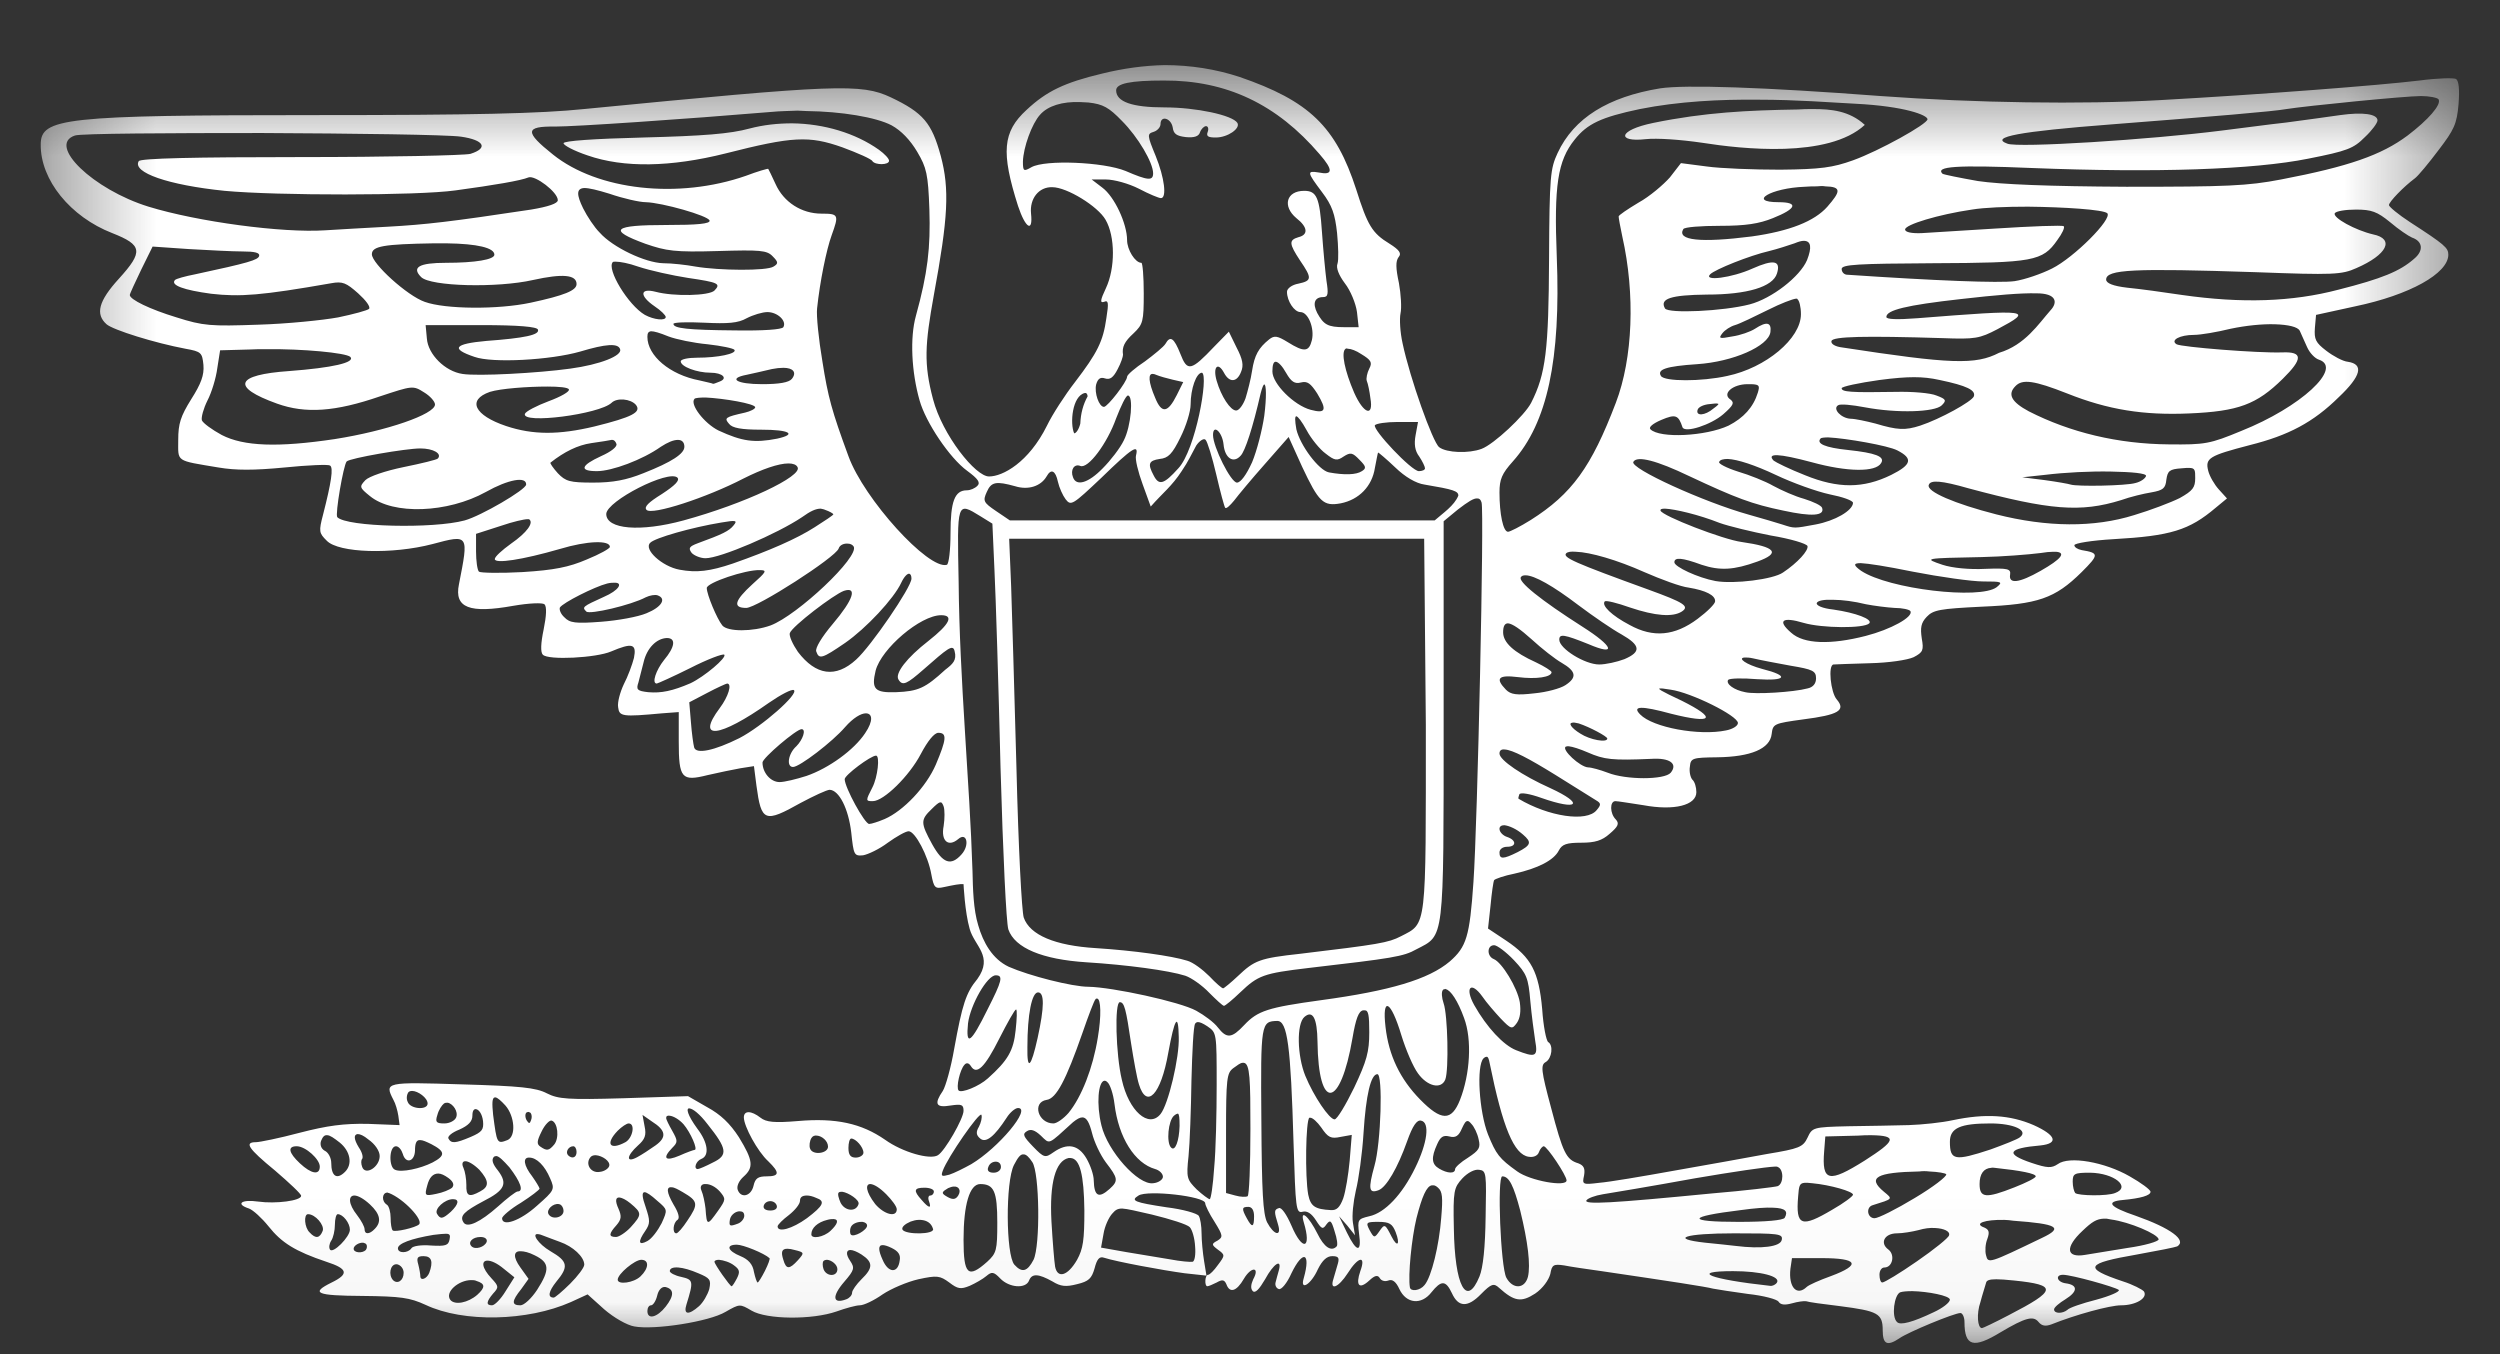 <?xml version="1.0" encoding="UTF-8"?>
<svg width="24px" height="13px" viewBox="0 0 24 13" version="1.1" xmlns="http://www.w3.org/2000/svg" xmlns:xlink="http://www.w3.org/1999/xlink">
    <rect x="0" y="0" width="24" height="13" fill="#333333" stroke="none"/>
    <!-- Generator: Sketch 54.1 (76490) - https://sketchapp.com -->
    <title>tabicon-uslist</title>
    <desc>Created with Sketch.</desc>
    <defs>
        <polygon id="path-1" points="0.387 0.617 23.613 0.617 23.613 12.957 0.387 12.957"></polygon>
    </defs>
    <g id="Page-1" stroke="none" stroke-width="1" fill="none" fill-rule="evenodd">
        <g id="tabicon-uslist">
            <mask id="mask-2" fill="white">
                <use xlink:href="#path-1"></use>
            </mask>
            <g id="Path"></g>
            <path d="M11.18,0.625 C11.43,0.625 11.672,0.664 11.898,0.738 C12.57,0.969 12.824,1.215 13.02,1.82 C13.129,2.164 13.172,2.238 13.34,2.34 C13.438,2.402 13.457,2.434 13.426,2.469 C13.398,2.508 13.398,2.57 13.43,2.719 C13.449,2.824 13.457,2.957 13.445,3.008 C13.434,3.062 13.441,3.191 13.465,3.297 C13.535,3.629 13.754,4.246 13.816,4.293 C13.887,4.348 14.102,4.355 14.223,4.309 C14.34,4.266 14.637,3.988 14.699,3.867 C14.84,3.59 14.867,3.359 14.871,2.484 C14.875,1.688 14.883,1.621 14.953,1.469 C15.109,1.133 15.438,0.93 15.938,0.848 C16.176,0.812 16.922,0.836 18.055,0.922 C18.961,0.988 19.984,1.004 20.738,0.961 C21.723,0.906 22.836,0.82 23.227,0.773 C23.398,0.75 23.555,0.746 23.578,0.758 C23.605,0.777 23.613,0.859 23.602,1 C23.586,1.191 23.559,1.246 23.41,1.441 C23.316,1.566 23.215,1.688 23.184,1.711 C23.074,1.793 22.934,1.938 22.934,1.969 C22.934,1.984 23.023,2.059 23.137,2.133 C23.469,2.348 23.504,2.379 23.504,2.445 C23.504,2.625 23.133,2.832 22.609,2.941 L22.234,3.023 L22.223,3.148 C22.215,3.258 22.23,3.289 22.332,3.367 C22.398,3.418 22.492,3.469 22.539,3.473 C22.695,3.496 22.668,3.609 22.453,3.812 C22.207,4.055 21.969,4.18 21.598,4.273 C21.207,4.375 21.168,4.398 21.199,4.52 C21.211,4.57 21.258,4.652 21.301,4.699 L21.379,4.785 L21.27,4.875 C21.016,5.09 20.84,5.145 20.289,5.176 C20.082,5.188 19.914,5.215 19.914,5.234 C19.914,5.254 19.945,5.273 19.984,5.281 C20.152,5.309 20.152,5.324 19.984,5.492 C19.727,5.746 19.566,5.801 19.027,5.824 C18.621,5.844 18.559,5.855 18.496,5.922 C18.441,5.98 18.434,6.027 18.449,6.129 C18.469,6.242 18.461,6.262 18.371,6.309 C18.312,6.336 18.133,6.363 17.949,6.367 C17.77,6.371 17.613,6.379 17.602,6.379 C17.547,6.383 17.574,6.648 17.633,6.715 C17.723,6.82 17.648,6.863 17.312,6.906 C17.027,6.945 17.02,6.949 17.008,7.047 C16.992,7.188 16.809,7.266 16.484,7.27 C16.25,7.273 16.23,7.277 16.223,7.359 C16.215,7.406 16.227,7.461 16.246,7.484 C16.27,7.504 16.285,7.559 16.285,7.605 C16.285,7.73 16.074,7.785 15.777,7.73 C15.652,7.711 15.531,7.691 15.508,7.691 C15.453,7.691 15.453,7.809 15.512,7.867 C15.547,7.906 15.535,7.934 15.453,8.004 C15.379,8.07 15.312,8.09 15.18,8.09 C15.039,8.09 14.996,8.105 14.965,8.164 C14.918,8.258 14.766,8.336 14.539,8.387 C14.441,8.406 14.352,8.438 14.344,8.449 C14.336,8.461 14.32,8.574 14.309,8.695 L14.285,8.914 L14.461,9.031 C14.699,9.191 14.773,9.328 14.805,9.688 C14.816,9.852 14.844,9.992 14.863,10.004 C14.914,10.035 14.898,10.16 14.84,10.195 C14.789,10.223 14.793,10.273 14.891,10.637 C15.004,11.066 15.035,11.133 15.152,11.168 C15.203,11.188 15.219,11.215 15.207,11.285 C15.188,11.371 15.191,11.375 15.352,11.355 C15.445,11.348 15.77,11.293 16.074,11.238 C16.379,11.184 16.781,11.113 16.965,11.078 C17.273,11.027 17.309,11.012 17.352,10.922 C17.398,10.824 17.402,10.82 17.742,10.812 C17.934,10.809 18.195,10.805 18.324,10.801 C18.453,10.797 18.641,10.777 18.746,10.754 C19.059,10.688 19.297,10.703 19.523,10.801 C19.738,10.898 19.766,10.977 19.59,10.996 C19.273,11.023 19.246,11.078 19.504,11.164 C19.656,11.215 19.695,11.215 19.754,11.176 C19.863,11.094 20.207,11.156 20.445,11.293 C20.555,11.355 20.645,11.422 20.645,11.441 C20.645,11.477 20.551,11.504 20.379,11.52 C20.211,11.535 20.25,11.586 20.504,11.672 C20.836,11.789 20.996,11.906 20.902,11.965 C20.887,11.973 20.711,12.008 20.516,12.043 C20.02,12.129 19.996,12.172 20.379,12.301 C20.477,12.332 20.566,12.379 20.582,12.398 C20.621,12.461 20.504,12.531 20.363,12.531 C20.254,12.531 19.926,12.621 19.691,12.715 C19.637,12.734 19.602,12.73 19.57,12.691 C19.52,12.629 19.445,12.648 19.207,12.789 C18.945,12.949 18.859,12.926 18.859,12.691 C18.859,12.645 18.84,12.605 18.82,12.605 C18.762,12.605 18.316,12.789 18.234,12.848 C18.117,12.926 18.074,12.906 18.074,12.77 C18.074,12.609 18.027,12.586 17.664,12.539 C17.504,12.52 17.359,12.5 17.34,12.492 C17.32,12.488 17.258,12.496 17.203,12.512 C17.133,12.531 17.094,12.527 17.074,12.496 C17.059,12.473 16.93,12.438 16.781,12.422 C16.637,12.402 16.484,12.379 16.445,12.371 C16.375,12.352 16.039,12.301 15.375,12.203 C15.238,12.184 15.074,12.16 15.016,12.148 C14.914,12.133 14.898,12.141 14.883,12.23 C14.867,12.289 14.812,12.367 14.738,12.418 C14.605,12.504 14.539,12.496 14.391,12.363 C14.34,12.316 14.316,12.324 14.219,12.422 C14.09,12.555 14,12.551 13.938,12.414 C13.879,12.289 13.836,12.289 13.742,12.406 C13.645,12.531 13.5,12.516 13.434,12.375 C13.402,12.305 13.367,12.277 13.328,12.293 C13.297,12.305 13.262,12.297 13.246,12.27 C13.227,12.238 13.199,12.242 13.145,12.293 C13.047,12.383 13.012,12.34 13.059,12.203 C13.117,12.047 13.039,12.062 12.938,12.223 C12.848,12.363 12.762,12.395 12.801,12.277 L12.844,12.129 C12.859,12.074 12.848,12.059 12.789,12.059 C12.738,12.059 12.695,12.098 12.652,12.184 C12.586,12.332 12.477,12.398 12.516,12.27 C12.586,12.023 12.508,11.996 12.398,12.223 C12.355,12.32 12.301,12.383 12.277,12.375 C12.25,12.367 12.238,12.336 12.246,12.309 C12.254,12.281 12.266,12.23 12.277,12.195 C12.309,12.078 12.227,12.129 12.145,12.281 C12.09,12.375 12.051,12.418 12.027,12.395 C12.004,12.371 12.008,12.332 12.031,12.281 C12.098,12.16 12.012,12.156 11.941,12.277 C11.871,12.398 11.805,12.418 11.773,12.328 C11.754,12.285 11.734,12.281 11.68,12.312 C11.641,12.332 11.602,12.348 11.59,12.348 C11.562,12.348 11.566,12.238 11.598,12.238 C11.613,12.238 11.656,12.195 11.691,12.145 C11.762,12.051 11.762,12.047 11.691,11.996 C11.629,11.949 11.629,11.941 11.688,11.91 C11.742,11.875 11.742,11.863 11.66,11.73 C11.609,11.652 11.57,11.57 11.57,11.551 C11.57,11.484 11.016,11.422 10.93,11.477 C10.848,11.527 10.891,11.543 11.199,11.59 C11.355,11.609 11.492,11.648 11.508,11.672 C11.523,11.695 11.535,11.77 11.535,11.84 C11.535,11.91 11.547,12.031 11.559,12.105 L11.582,12.246 L11.371,12.223 C11.164,12.195 10.719,12.113 10.598,12.074 C10.555,12.059 10.531,12.086 10.508,12.176 C10.48,12.273 10.453,12.301 10.34,12.328 C10.234,12.355 10.184,12.352 10.102,12.301 C9.969,12.227 9.906,12.223 9.879,12.293 C9.848,12.375 9.688,12.363 9.602,12.273 C9.539,12.207 9.52,12.207 9.469,12.25 C9.438,12.277 9.363,12.32 9.309,12.344 C9.223,12.379 9.195,12.375 9.113,12.312 C9.023,12.246 8.996,12.242 8.816,12.281 C8.711,12.305 8.555,12.371 8.473,12.426 C8.391,12.484 8.293,12.531 8.254,12.531 C8.219,12.531 8.117,12.559 8.031,12.59 C7.797,12.672 7.359,12.668 7.215,12.582 C7.102,12.516 7.102,12.516 6.965,12.594 C6.809,12.688 6.281,12.77 6.09,12.734 C6.02,12.723 5.891,12.648 5.801,12.57 L5.641,12.426 L5.48,12.5 C5.066,12.684 4.449,12.699 4.086,12.527 C3.934,12.457 3.848,12.445 3.48,12.441 C3.035,12.438 2.977,12.414 3.184,12.312 C3.352,12.23 3.34,12.18 3.133,12.113 C2.832,12.012 2.703,11.93 2.578,11.773 C2.512,11.691 2.43,11.617 2.391,11.602 C2.258,11.559 2.316,11.512 2.477,11.535 C2.648,11.559 2.891,11.527 2.891,11.48 C2.891,11.461 2.777,11.355 2.641,11.238 C2.379,11.023 2.344,10.965 2.457,10.965 C2.492,10.965 2.684,10.926 2.875,10.875 C3.145,10.805 3.301,10.785 3.531,10.789 L3.836,10.801 L3.824,10.711 C3.816,10.66 3.797,10.594 3.777,10.559 C3.688,10.387 3.703,10.387 4.434,10.41 C4.992,10.426 5.145,10.441 5.25,10.496 C5.359,10.551 5.449,10.559 5.988,10.543 L6.605,10.523 L6.789,10.629 C6.918,10.699 7.008,10.785 7.094,10.918 C7.23,11.141 7.238,11.207 7.137,11.297 C7.094,11.336 7.07,11.387 7.082,11.422 C7.113,11.508 7.211,11.484 7.234,11.383 C7.25,11.312 7.277,11.293 7.359,11.293 C7.484,11.293 7.488,11.258 7.375,11.148 C7.273,11.055 7.141,10.812 7.141,10.727 C7.141,10.66 7.211,10.66 7.301,10.73 C7.355,10.773 7.434,10.781 7.66,10.762 C8.027,10.73 8.27,10.785 8.496,10.941 C8.664,11.062 8.93,11.137 9.004,11.09 C9.07,11.051 9.25,10.738 9.25,10.664 C9.25,10.602 9.23,10.598 9.125,10.613 C8.984,10.637 8.965,10.598 9.051,10.473 C9.078,10.43 9.129,10.25 9.16,10.07 C9.238,9.641 9.273,9.531 9.383,9.398 C9.539,9.18 9.355,9.082 9.309,8.918 C9.262,8.754 9.25,8.488 9.25,8.488 C9.215,8.484 9.156,8.496 9.062,8.516 C8.977,8.535 8.965,8.523 8.941,8.395 C8.91,8.215 8.785,7.98 8.723,7.98 C8.695,7.98 8.605,8.031 8.523,8.09 C8.441,8.152 8.332,8.203 8.285,8.211 C8.199,8.219 8.195,8.207 8.172,7.992 C8.145,7.762 8.055,7.586 7.965,7.582 C7.938,7.582 7.812,7.641 7.688,7.707 C7.34,7.902 7.309,7.891 7.262,7.543 L7.238,7.355 L7.109,7.375 C7.039,7.387 6.895,7.418 6.793,7.441 C6.543,7.504 6.516,7.473 6.516,7.117 L6.516,6.836 L6.355,6.848 C5.973,6.883 5.945,6.879 5.934,6.789 C5.926,6.742 5.953,6.645 5.988,6.57 C6.027,6.496 6.07,6.379 6.086,6.316 C6.113,6.18 6.07,6.168 5.867,6.254 C5.723,6.316 5.262,6.34 5.211,6.285 C5.188,6.262 5.191,6.176 5.219,6.043 C5.246,5.91 5.25,5.824 5.227,5.801 C5.207,5.785 5.082,5.789 4.926,5.816 C4.508,5.891 4.359,5.836 4.406,5.609 C4.5,5.129 4.504,5.129 4.152,5.223 C3.766,5.324 3.25,5.309 3.137,5.191 C3.062,5.117 3.059,5.102 3.102,4.938 C3.18,4.633 3.203,4.488 3.168,4.469 C3.152,4.457 2.957,4.465 2.73,4.488 C2.438,4.516 2.262,4.516 2.098,4.488 C1.68,4.418 1.711,4.438 1.711,4.223 C1.711,4.066 1.734,3.996 1.836,3.832 C1.93,3.684 1.961,3.602 1.953,3.504 C1.941,3.387 1.934,3.375 1.781,3.348 C1.488,3.293 1.086,3.168 1.023,3.113 C0.914,3.016 0.945,2.891 1.141,2.676 C1.379,2.414 1.367,2.352 1.078,2.238 C0.676,2.082 0.387,1.727 0.391,1.387 C0.391,1.133 0.609,1.105 3.031,1.105 C4.551,1.105 5.188,1.09 5.605,1.047 C8.043,0.809 8.266,0.801 8.551,0.934 C8.863,1.082 8.945,1.18 9.031,1.496 C9.117,1.816 9.102,2.09 8.965,2.832 C8.879,3.309 8.867,3.492 8.957,3.832 C9.047,4.176 9.367,4.578 9.496,4.574 C9.625,4.574 9.875,4.441 10.051,4.086 C10.102,3.98 10.223,3.793 10.32,3.668 C10.535,3.387 10.59,3.277 10.621,3.055 C10.645,2.906 10.641,2.879 10.598,2.898 C10.559,2.91 10.562,2.883 10.617,2.766 C10.707,2.574 10.707,2.27 10.613,2.109 C10.539,1.98 10.242,1.797 10.102,1.797 C9.973,1.793 9.883,1.906 9.898,2.051 C9.918,2.238 9.844,2.191 9.773,1.977 C9.609,1.461 9.625,1.266 9.855,1.055 C10.047,0.875 10.219,0.793 10.578,0.707 C10.785,0.656 10.984,0.629 11.18,0.625 Z M11.172,0.773 C10.852,0.773 10.715,0.801 10.715,0.867 C10.715,0.977 10.867,1.031 11.18,1.031 C11.48,1.031 11.832,1.105 11.879,1.18 C11.91,1.234 11.785,1.32 11.672,1.32 C11.598,1.32 11.578,1.309 11.594,1.266 C11.605,1.238 11.598,1.211 11.578,1.211 C11.559,1.211 11.531,1.238 11.52,1.27 C11.508,1.309 11.465,1.324 11.383,1.316 C11.293,1.305 11.266,1.285 11.258,1.223 C11.242,1.133 11.141,1.105 11.141,1.191 C11.141,1.219 11.113,1.254 11.074,1.266 C11.012,1.285 11.012,1.297 11.094,1.496 C11.18,1.707 11.203,1.902 11.145,1.902 C11.125,1.902 11.031,1.863 10.934,1.812 C10.836,1.762 10.695,1.723 10.617,1.723 L10.48,1.723 L10.582,1.801 C10.699,1.887 10.82,2.148 10.82,2.305 C10.82,2.398 10.898,2.523 10.957,2.523 C10.969,2.523 10.98,2.652 10.98,2.816 C10.98,3.086 10.973,3.113 10.883,3.199 C10.793,3.281 10.77,3.332 10.781,3.406 C10.781,3.422 10.762,3.484 10.73,3.543 C10.688,3.625 10.656,3.648 10.609,3.633 C10.562,3.617 10.539,3.637 10.523,3.691 C10.504,3.773 10.551,3.906 10.598,3.906 C10.633,3.906 10.82,3.664 10.82,3.617 C10.82,3.598 10.898,3.531 10.992,3.469 C11.082,3.402 11.172,3.328 11.188,3.301 C11.234,3.219 11.27,3.242 11.332,3.398 C11.398,3.57 11.434,3.562 11.656,3.328 L11.797,3.184 L11.871,3.336 C11.93,3.449 11.941,3.508 11.914,3.57 C11.875,3.672 11.801,3.676 11.75,3.578 C11.691,3.469 11.641,3.523 11.68,3.656 C11.723,3.805 11.812,3.941 11.867,3.941 C11.895,3.941 11.934,3.887 11.957,3.824 C11.977,3.758 12.008,3.641 12.02,3.559 C12.043,3.41 12.082,3.34 12.184,3.258 C12.234,3.219 12.262,3.223 12.363,3.285 C12.52,3.383 12.566,3.379 12.594,3.266 C12.621,3.152 12.559,2.996 12.484,2.996 C12.426,2.996 12.355,2.891 12.355,2.801 C12.355,2.77 12.402,2.734 12.465,2.723 C12.594,2.695 12.598,2.672 12.48,2.5 C12.375,2.34 12.371,2.305 12.465,2.277 C12.562,2.254 12.555,2.18 12.445,2.094 C12.309,1.98 12.348,1.832 12.52,1.832 C12.641,1.832 12.668,1.895 12.691,2.23 C12.703,2.402 12.723,2.609 12.734,2.695 C12.754,2.82 12.75,2.852 12.703,2.852 C12.621,2.852 12.598,2.91 12.645,3.004 C12.707,3.117 12.746,3.141 12.906,3.141 L13.043,3.141 L13.027,2.996 C13.016,2.914 12.965,2.789 12.91,2.719 C12.852,2.641 12.824,2.57 12.84,2.531 C12.852,2.496 12.848,2.367 12.836,2.238 C12.816,2.055 12.789,1.973 12.691,1.844 C12.547,1.652 12.543,1.637 12.66,1.656 C12.797,1.684 12.801,1.633 12.668,1.48 C12.258,1 11.773,0.77 11.172,0.773 Z M23.242,0.922 C23.09,0.922 22.145,1.016 21.949,1.047 C21.824,1.07 21.258,1.117 20.258,1.195 C19.387,1.262 19.098,1.316 19.27,1.379 C19.367,1.422 20.648,1.34 21.324,1.254 C21.492,1.234 21.773,1.195 21.949,1.176 C22.125,1.152 22.359,1.121 22.465,1.105 C22.684,1.074 22.824,1.094 22.824,1.156 C22.824,1.18 22.77,1.254 22.703,1.316 C22.594,1.426 22.535,1.449 22.16,1.523 C21.637,1.629 20.695,1.66 19.508,1.613 C18.773,1.582 18.578,1.598 18.648,1.668 C18.66,1.676 18.812,1.707 18.988,1.738 C19.203,1.77 19.664,1.789 20.414,1.793 C21.383,1.793 21.574,1.785 21.898,1.723 C22.551,1.598 22.863,1.488 23.113,1.301 C23.309,1.152 23.441,1.004 23.41,0.953 C23.398,0.938 23.324,0.922 23.242,0.922 Z M16.883,0.957 C16.516,0.953 16.113,0.973 15.742,1.047 C15.371,1.125 15.238,1.188 15.117,1.34 C14.953,1.543 14.918,1.781 14.945,2.465 C14.984,3.453 14.855,4.059 14.523,4.43 C14.418,4.547 14.395,4.602 14.395,4.727 C14.395,4.934 14.43,5.105 14.477,5.105 C14.496,5.105 14.594,5.055 14.695,4.992 C15.09,4.742 15.277,4.484 15.512,3.867 C15.676,3.438 15.699,2.824 15.574,2.27 C15.555,2.18 15.539,2.094 15.539,2.078 C15.539,2.066 15.625,2.008 15.73,1.945 C15.836,1.887 15.969,1.773 16.031,1.703 L16.137,1.566 L16.383,1.598 C16.516,1.617 16.836,1.629 17.09,1.629 C17.48,1.625 17.594,1.609 17.789,1.539 C18.039,1.449 18.504,1.191 18.504,1.145 C18.504,1.105 18.285,1.02 17.816,0.996 C17.582,0.984 17.25,0.957 16.883,0.957 Z M10.371,0.98 C10.199,0.973 10.059,1.016 9.984,1.102 C9.906,1.188 9.824,1.414 9.82,1.551 C9.82,1.645 9.828,1.648 9.902,1.605 C10.035,1.531 10.594,1.555 10.805,1.641 C11.02,1.734 11.07,1.738 11.07,1.664 C11.07,1.562 10.926,1.316 10.77,1.16 C10.645,1.031 10.59,1 10.449,0.984 C10.422,0.984 10.398,0.98 10.371,0.98 Z M17.41,1.047 C17.574,1.047 17.754,1.062 17.902,1.199 C17.551,1.523 16.719,1.43 16.344,1.371 C16.133,1.34 15.906,1.324 15.797,1.336 C15.52,1.367 15.531,1.25 15.871,1.18 C16.367,1.078 16.781,1.059 17.258,1.051 C17.305,1.047 17.355,1.047 17.41,1.047 Z M7.656,1.062 C7.574,1.066 7.488,1.066 7.41,1.074 C6.559,1.145 5.527,1.215 5.328,1.215 C5.039,1.211 5.035,1.266 5.309,1.484 C5.738,1.828 6.512,1.914 7.16,1.688 C7.273,1.645 7.371,1.617 7.375,1.621 C7.379,1.625 7.41,1.691 7.445,1.766 C7.523,1.941 7.695,2.051 7.887,2.051 C8.051,2.051 8.055,2.062 7.984,2.258 C7.934,2.395 7.871,2.703 7.844,2.961 C7.836,3.027 7.859,3.258 7.895,3.469 C7.949,3.812 7.984,3.941 8.145,4.379 C8.293,4.789 8.914,5.473 9.09,5.422 C9.109,5.414 9.125,5.281 9.125,5.117 C9.125,4.816 9.164,4.707 9.281,4.707 C9.316,4.707 9.359,4.688 9.383,4.664 C9.414,4.633 9.391,4.598 9.285,4.52 C9.117,4.398 8.887,4.055 8.828,3.844 C8.75,3.57 8.734,3.242 8.793,3.031 C8.906,2.621 8.934,2.379 8.922,2.008 C8.91,1.672 8.895,1.609 8.805,1.457 C8.738,1.344 8.652,1.254 8.559,1.203 C8.41,1.125 8.078,1.07 7.742,1.066 C7.715,1.066 7.684,1.062 7.656,1.062 Z M7.605,1.184 C7.91,1.188 8.211,1.277 8.438,1.438 C8.492,1.477 8.535,1.523 8.535,1.543 C8.535,1.586 8.402,1.586 8.375,1.547 C8.367,1.527 8.234,1.469 8.086,1.414 C7.766,1.301 7.609,1.309 6.965,1.473 C6.438,1.605 5.988,1.613 5.641,1.492 C5.512,1.449 5.41,1.395 5.41,1.375 C5.41,1.352 5.703,1.332 6.176,1.32 C6.754,1.305 7.008,1.285 7.195,1.234 C7.328,1.199 7.465,1.184 7.605,1.184 Z M2.516,1.277 C1.633,1.277 0.773,1.281 0.719,1.301 C0.449,1.391 0.895,1.82 1.426,1.984 C1.898,2.129 2.711,2.238 3.121,2.211 C3.242,2.203 3.512,2.188 3.73,2.176 C4.086,2.156 4.324,2.129 5.098,2.012 C5.266,1.984 5.355,1.953 5.355,1.922 C5.355,1.844 5.137,1.68 5.074,1.703 C5,1.734 4.746,1.777 4.371,1.828 C4.004,1.879 2.664,1.879 2.156,1.832 C1.617,1.777 1.266,1.656 1.332,1.547 C1.348,1.52 1.859,1.508 2.883,1.508 C3.723,1.508 4.457,1.492 4.516,1.477 C4.691,1.422 4.648,1.344 4.426,1.312 C4.297,1.293 3.395,1.281 2.516,1.277 Z M17.523,1.789 C17.5,1.785 17.473,1.785 17.441,1.789 C17.41,1.789 17.367,1.789 17.324,1.793 C17,1.805 16.773,1.941 17.074,1.941 C17.27,1.941 17.246,2.004 17.02,2.094 C16.887,2.148 16.758,2.168 16.512,2.168 C16.328,2.168 16.172,2.18 16.16,2.199 C16.094,2.309 16.328,2.332 16.816,2.27 C17.18,2.219 17.418,2.125 17.543,1.984 C17.668,1.84 17.684,1.793 17.523,1.789 Z M5.609,1.805 C5.531,1.809 5.535,1.871 5.598,2 C5.637,2.078 5.707,2.184 5.758,2.234 C5.883,2.375 6.195,2.523 6.367,2.527 C6.449,2.527 6.59,2.543 6.676,2.559 C6.906,2.598 7.363,2.602 7.426,2.559 C7.473,2.531 7.473,2.516 7.418,2.461 C7.363,2.402 7.297,2.398 6.891,2.41 C6.477,2.422 6.398,2.41 6.195,2.34 C5.832,2.207 5.883,2.16 6.395,2.16 C6.699,2.16 6.82,2.148 6.812,2.117 C6.797,2.07 6.355,1.945 6.199,1.941 C6.141,1.941 5.984,1.906 5.848,1.859 C5.734,1.824 5.656,1.805 5.609,1.805 Z M19.469,1.984 C19.258,1.984 19.051,1.992 18.93,2.012 C18.609,2.059 18.289,2.156 18.289,2.203 C18.289,2.23 18.355,2.242 18.449,2.238 L19.141,2.195 C19.5,2.172 19.805,2.16 19.812,2.172 C19.824,2.184 19.797,2.242 19.75,2.305 C19.609,2.508 19.52,2.523 18.555,2.527 C17.836,2.531 17.68,2.539 17.68,2.582 C17.68,2.609 17.699,2.633 17.727,2.637 C18.582,2.695 19.199,2.719 19.34,2.699 C19.438,2.684 19.598,2.629 19.699,2.578 C19.91,2.473 20.281,2.102 20.23,2.047 C20.191,2.012 19.82,1.988 19.469,1.984 Z M22.617,2.012 C22.516,2.012 22.426,2.027 22.414,2.047 C22.391,2.09 22.613,2.211 22.781,2.25 C22.992,2.293 22.918,2.445 22.621,2.574 C22.48,2.637 22.402,2.641 21.656,2.613 C20.48,2.574 20.219,2.586 20.219,2.684 C20.219,2.719 20.285,2.746 20.422,2.762 C20.535,2.773 20.773,2.805 20.949,2.832 C21.523,2.914 22.004,2.898 22.449,2.781 C22.863,2.676 23.039,2.605 23.176,2.484 C23.27,2.406 23.258,2.316 23.156,2.281 C23.121,2.266 23.027,2.203 22.945,2.133 C22.82,2.031 22.766,2.012 22.617,2.012 Z M17.316,2.312 C17.293,2.312 17.266,2.32 17.227,2.336 C17.172,2.355 17.062,2.391 16.984,2.41 C16.797,2.453 16.465,2.586 16.418,2.633 C16.348,2.703 16.625,2.668 16.824,2.578 C17.027,2.488 17.098,2.5 17.059,2.625 C17.02,2.754 16.773,2.828 16.387,2.828 C16.039,2.832 15.93,2.867 15.984,2.961 C16.016,3.012 16.543,2.988 16.797,2.922 C17.008,2.867 17.281,2.656 17.348,2.496 C17.395,2.375 17.387,2.312 17.316,2.312 Z M4.289,2.336 C4.25,2.336 4.203,2.336 4.16,2.336 C3.684,2.344 3.57,2.363 3.57,2.441 C3.57,2.531 3.91,2.84 4.078,2.898 C4.273,2.969 4.781,2.973 5.094,2.906 C5.418,2.836 5.535,2.789 5.535,2.727 C5.535,2.637 5.402,2.625 5.117,2.688 C4.773,2.766 4.133,2.75 4.043,2.66 C3.949,2.566 4.023,2.523 4.281,2.523 C4.562,2.523 4.746,2.492 4.746,2.445 C4.746,2.379 4.582,2.34 4.289,2.336 Z M1.465,2.367 L1.355,2.59 C1.297,2.711 1.246,2.82 1.246,2.832 C1.246,2.875 1.438,2.969 1.695,3.047 C1.953,3.129 2.023,3.133 2.48,3.117 C2.754,3.109 3.098,3.074 3.246,3.047 C3.395,3.016 3.527,2.98 3.543,2.965 C3.559,2.945 3.512,2.883 3.438,2.816 C3.324,2.715 3.289,2.699 3.18,2.719 C2.512,2.836 2.305,2.852 2.027,2.82 C1.766,2.785 1.633,2.738 1.68,2.688 C1.691,2.676 1.777,2.652 1.875,2.633 C2.387,2.523 2.477,2.496 2.488,2.457 C2.496,2.426 2.445,2.414 2.328,2.414 C2.234,2.414 2.004,2.402 1.812,2.391 L1.465,2.367 Z M5.91,2.512 C5.898,2.512 5.887,2.512 5.883,2.516 C5.82,2.582 6.031,2.93 6.191,3.023 C6.277,3.07 6.391,3.082 6.391,3.043 C6.391,3.027 6.344,2.98 6.285,2.941 C6.137,2.84 6.141,2.762 6.293,2.801 C6.469,2.848 6.809,2.84 6.859,2.789 C6.922,2.723 6.898,2.711 6.605,2.668 C6.457,2.645 6.242,2.598 6.125,2.559 C6.035,2.527 5.953,2.512 5.91,2.512 Z M19.551,2.816 C19.402,2.812 19.164,2.832 18.824,2.871 C18.297,2.93 18.109,2.977 18.109,3.043 C18.109,3.066 18.211,3.07 18.406,3.055 C19.496,2.969 19.527,2.973 19.176,3.16 C19.004,3.25 18.961,3.258 18.648,3.246 C17.895,3.223 17.598,3.23 17.582,3.273 C17.574,3.301 17.617,3.328 17.688,3.336 C18.73,3.496 18.965,3.504 19.191,3.387 C19.441,3.312 19.57,3.109 19.684,2.98 C19.758,2.902 19.742,2.816 19.551,2.816 Z M17.25,2.867 C17.25,2.867 17.246,2.867 17.242,2.867 C17.207,2.871 17.094,2.914 16.977,2.973 C16.844,3.039 16.699,3.109 16.656,3.121 C16.613,3.133 16.559,3.168 16.535,3.199 C16.496,3.25 16.504,3.254 16.629,3.23 C16.707,3.219 16.805,3.184 16.848,3.156 C16.961,3.082 17.008,3.094 16.996,3.188 C16.977,3.324 16.637,3.473 16.293,3.496 C15.992,3.516 15.906,3.547 15.945,3.609 C15.977,3.664 16.336,3.664 16.582,3.609 C16.953,3.531 17.289,3.25 17.289,3.016 C17.289,2.945 17.273,2.883 17.254,2.871 C17.254,2.871 17.254,2.867 17.25,2.867 Z M7.367,2.996 C7.32,2.996 7.23,3.023 7.168,3.055 C7.086,3.102 6.988,3.109 6.762,3.098 C6.598,3.09 6.465,3.094 6.465,3.109 C6.465,3.152 6.598,3.168 7.059,3.172 C7.328,3.176 7.504,3.164 7.52,3.141 C7.555,3.082 7.465,2.996 7.367,2.996 Z M21.84,3.113 C21.719,3.109 21.562,3.125 21.414,3.156 C21.285,3.188 21.125,3.215 21.062,3.215 C20.926,3.215 20.832,3.266 20.895,3.305 C20.941,3.332 21.676,3.391 21.91,3.383 C22.109,3.375 22.109,3.445 21.914,3.637 C21.664,3.883 21.488,3.949 21.016,3.969 C20.578,3.988 20.238,3.934 19.844,3.777 C19.527,3.652 19.414,3.637 19.348,3.707 C19.27,3.785 19.309,3.859 19.477,3.949 C19.875,4.152 20.332,4.262 20.82,4.266 C21.168,4.27 21.215,4.262 21.516,4.137 C22.086,3.91 22.496,3.531 22.262,3.453 C22.223,3.441 22.172,3.387 22.148,3.332 C22.125,3.277 22.09,3.207 22.078,3.176 C22.059,3.137 21.965,3.117 21.84,3.113 Z M4.621,3.121 L4.086,3.121 L4.098,3.25 C4.109,3.402 4.273,3.566 4.441,3.59 C4.586,3.613 5.164,3.582 5.473,3.539 C5.762,3.5 5.977,3.414 5.953,3.352 C5.934,3.293 5.816,3.301 5.57,3.375 C5.285,3.457 4.727,3.488 4.555,3.426 C4.324,3.348 4.359,3.301 4.668,3.273 C5.035,3.246 5.184,3.215 5.164,3.164 C5.156,3.137 4.98,3.121 4.621,3.121 Z M6.25,3.18 C6.223,3.184 6.215,3.199 6.215,3.234 C6.215,3.414 6.43,3.598 6.715,3.652 C6.781,3.668 6.84,3.68 6.844,3.684 C6.848,3.688 6.875,3.676 6.906,3.664 C6.992,3.633 6.938,3.578 6.82,3.578 C6.691,3.578 6.535,3.52 6.535,3.469 C6.535,3.449 6.605,3.434 6.691,3.434 C6.895,3.434 7.074,3.395 7.051,3.359 C7.043,3.344 6.926,3.32 6.793,3.305 C6.66,3.293 6.492,3.258 6.418,3.23 C6.332,3.195 6.281,3.18 6.25,3.18 Z M12.941,3.348 C12.93,3.344 12.922,3.344 12.918,3.348 C12.871,3.379 12.91,3.562 13,3.77 C13.09,3.973 13.188,4.008 13.156,3.824 C13.148,3.758 13.133,3.684 13.121,3.656 C13.113,3.633 13.125,3.578 13.145,3.539 C13.176,3.48 13.164,3.457 13.066,3.398 C13.02,3.367 12.969,3.348 12.941,3.348 Z M2.551,3.352 C2.5,3.352 2.449,3.352 2.402,3.355 L2.113,3.363 L2.086,3.535 C2.074,3.629 2.031,3.77 1.992,3.844 C1.953,3.922 1.93,4.008 1.938,4.035 C1.949,4.062 2.035,4.125 2.129,4.176 C2.34,4.285 2.668,4.297 3.215,4.215 C3.711,4.137 4.176,3.977 4.176,3.883 C4.176,3.855 4.129,3.801 4.07,3.766 C3.965,3.699 3.957,3.703 3.648,3.805 C3.219,3.953 2.934,3.973 2.66,3.875 C2.215,3.715 2.258,3.598 2.777,3.562 C3.191,3.531 3.414,3.48 3.363,3.426 C3.32,3.387 2.906,3.348 2.551,3.352 Z M12.25,3.473 C12.227,3.469 12.215,3.5 12.215,3.566 C12.215,3.684 12.422,3.891 12.582,3.934 C12.727,3.973 12.742,3.938 12.645,3.777 C12.582,3.68 12.551,3.656 12.488,3.672 C12.43,3.688 12.395,3.664 12.348,3.582 C12.309,3.512 12.273,3.477 12.25,3.473 Z M7.52,3.531 C7.488,3.531 7.449,3.535 7.41,3.543 C7.332,3.562 7.223,3.586 7.168,3.598 C6.984,3.633 7.07,3.688 7.316,3.688 C7.48,3.688 7.574,3.672 7.602,3.637 C7.652,3.574 7.613,3.531 7.52,3.531 Z M11.539,3.578 C11.484,3.578 11.43,3.734 11.43,3.883 C11.43,3.949 11.387,4.09 11.332,4.199 C11.254,4.359 11.215,4.398 11.133,4.406 C11.027,4.422 11.016,4.453 11.074,4.562 C11.125,4.664 11.172,4.652 11.312,4.496 C11.477,4.32 11.605,3.605 11.539,3.578 Z M11.07,3.59 C11.02,3.582 11.023,3.664 11.09,3.82 C11.152,3.973 11.211,3.965 11.297,3.793 L11.359,3.668 L11.258,3.645 C11.207,3.633 11.133,3.613 11.098,3.598 C11.09,3.594 11.078,3.59 11.07,3.59 Z M18.375,3.621 C18.289,3.621 18.188,3.629 18.043,3.648 C17.844,3.676 17.68,3.711 17.68,3.727 C17.68,3.762 17.758,3.77 18.199,3.762 C18.359,3.758 18.535,3.773 18.59,3.797 C18.684,3.832 18.688,3.844 18.641,3.891 C18.574,3.957 18.215,3.969 17.902,3.91 C17.781,3.887 17.664,3.875 17.645,3.891 C17.59,3.926 17.676,4.016 17.766,4.02 C17.809,4.02 17.914,4.043 18.004,4.066 C18.215,4.129 18.289,4.133 18.434,4.086 C18.625,4.023 18.93,3.855 18.949,3.805 C18.969,3.746 18.883,3.703 18.621,3.648 C18.535,3.629 18.461,3.621 18.375,3.621 Z M16.812,3.688 C16.805,3.688 16.793,3.688 16.777,3.688 C16.633,3.688 16.527,3.781 16.613,3.836 C16.652,3.867 16.641,3.891 16.543,3.977 C16.426,4.078 16.176,4.16 16.152,4.102 C16.113,3.984 16.086,3.973 15.949,4.031 C15.867,4.066 15.824,4.102 15.844,4.121 C15.934,4.211 16.375,4.188 16.594,4.086 C16.738,4.012 16.832,3.91 16.875,3.77 C16.895,3.703 16.891,3.691 16.812,3.688 Z M12.137,3.691 C12.129,3.691 12.117,3.719 12.102,3.777 C12.027,4.105 11.953,4.332 11.91,4.375 C11.84,4.453 11.758,4.398 11.746,4.266 C11.734,4.148 11.645,4.066 11.645,4.176 C11.645,4.289 11.816,4.633 11.875,4.633 C11.91,4.633 11.965,4.559 12.02,4.438 C12.066,4.328 12.117,4.129 12.137,3.992 C12.16,3.812 12.156,3.688 12.137,3.691 Z M5.254,3.711 C5.066,3.711 4.805,3.73 4.703,3.762 C4.48,3.84 4.555,3.988 4.859,4.09 C5.117,4.176 5.363,4.176 5.707,4.094 C6.07,4.004 6.16,3.957 6.105,3.887 C6.055,3.828 5.922,3.816 5.871,3.867 C5.754,3.977 5.008,4.074 5.039,3.973 C5.047,3.949 5.152,3.895 5.266,3.852 C5.383,3.809 5.473,3.758 5.461,3.738 C5.453,3.719 5.367,3.711 5.254,3.711 Z M10.422,3.773 C10.418,3.773 10.418,3.773 10.414,3.773 C10.293,3.801 10.27,4.066 10.312,4.16 C10.332,4.16 10.359,4.117 10.371,4.066 C10.375,3.969 10.398,3.883 10.441,3.805 C10.441,3.793 10.434,3.773 10.422,3.773 Z M10.828,3.797 C10.809,3.797 10.762,3.895 10.715,4.016 C10.629,4.258 10.445,4.504 10.371,4.473 C10.312,4.449 10.273,4.512 10.301,4.582 C10.332,4.672 10.449,4.637 10.586,4.496 C10.66,4.422 10.754,4.301 10.789,4.227 C10.859,4.09 10.883,3.797 10.828,3.797 Z M6.773,3.816 C6.719,3.816 6.676,3.82 6.668,3.828 C6.617,3.879 6.762,4.066 6.898,4.133 C7.125,4.238 7.242,4.254 7.461,4.211 C7.656,4.168 7.578,4.125 7.309,4.125 C7.117,4.125 7.031,4.109 7,4.07 C6.949,4.012 6.961,4.004 7.152,3.961 C7.203,3.949 7.25,3.926 7.25,3.91 C7.25,3.875 6.945,3.824 6.773,3.816 Z M16.488,3.875 C16.477,3.871 16.453,3.875 16.414,3.879 C16.359,3.883 16.305,3.906 16.297,3.934 C16.277,3.996 16.367,3.992 16.449,3.922 C16.492,3.891 16.508,3.875 16.488,3.875 Z M12.445,3.996 C12.43,3.996 12.43,4.035 12.445,4.121 C12.48,4.273 12.66,4.516 12.758,4.535 C12.906,4.562 13.02,4.559 13.074,4.523 C13.117,4.496 13.117,4.48 13.051,4.414 C12.984,4.344 12.965,4.34 12.898,4.383 C12.836,4.426 12.812,4.422 12.727,4.355 C12.672,4.316 12.586,4.211 12.543,4.129 C12.496,4.043 12.461,4 12.445,3.996 Z M13.613,4.051 L13.414,4.051 C13.309,4.051 13.211,4.066 13.199,4.082 C13.176,4.125 13.551,4.523 13.621,4.523 C13.652,4.523 13.68,4.512 13.68,4.496 C13.68,4.48 13.656,4.43 13.625,4.383 C13.582,4.328 13.574,4.262 13.59,4.176 L13.613,4.051 Z M12.371,4.195 L12.141,4.457 C12.016,4.598 11.883,4.758 11.848,4.805 C11.809,4.852 11.773,4.887 11.762,4.875 C11.754,4.867 11.715,4.723 11.676,4.555 C11.637,4.387 11.59,4.238 11.574,4.223 C11.559,4.203 11.516,4.23 11.484,4.277 C11.434,4.367 11.41,4.426 11.344,4.523 C11.25,4.668 11.16,4.734 11.047,4.863 L10.969,4.648 C10.926,4.531 10.895,4.406 10.906,4.371 C10.934,4.258 10.871,4.297 10.574,4.586 C10.297,4.848 10.281,4.859 10.23,4.793 C10.203,4.758 10.168,4.68 10.156,4.625 C10.133,4.516 10.09,4.496 10.047,4.574 C9.992,4.668 9.871,4.707 9.746,4.668 C9.562,4.617 9.516,4.625 9.473,4.723 C9.434,4.809 9.441,4.824 9.562,4.906 L9.695,4.996 L13.773,4.996 C13.852,4.926 13.961,4.855 14,4.758 C14,4.715 13.957,4.699 13.676,4.652 C13.594,4.641 13.488,4.578 13.395,4.488 C13.309,4.406 13.234,4.344 13.23,4.344 C13.227,4.344 13.215,4.41 13.199,4.492 C13.172,4.668 13.047,4.797 12.871,4.832 C12.703,4.863 12.66,4.82 12.5,4.48 L12.371,4.195 Z M17.551,4.199 C17.512,4.199 17.488,4.203 17.48,4.207 C17.43,4.258 17.52,4.297 17.742,4.32 C18.004,4.348 18.098,4.383 18.059,4.445 C18.008,4.535 17.734,4.531 17.395,4.438 C17.074,4.352 16.957,4.348 17.027,4.422 C17.047,4.438 17.18,4.504 17.328,4.562 C17.645,4.691 17.887,4.691 18.156,4.559 C18.352,4.461 18.367,4.402 18.215,4.324 C18.125,4.277 17.719,4.207 17.551,4.199 Z M6.508,4.223 C6.465,4.223 6.41,4.246 6.344,4.289 C6.168,4.414 5.875,4.523 5.73,4.523 C5.559,4.523 5.574,4.469 5.77,4.379 C5.867,4.336 5.926,4.289 5.918,4.262 C5.91,4.238 5.895,4.223 5.879,4.223 C5.875,4.223 5.871,4.223 5.871,4.223 C5.852,4.227 5.766,4.242 5.676,4.254 C5.547,4.273 5.418,4.336 5.285,4.441 C5.277,4.445 5.309,4.492 5.355,4.543 C5.43,4.621 5.469,4.633 5.695,4.633 C5.883,4.633 6.012,4.609 6.176,4.543 C6.453,4.434 6.57,4.355 6.57,4.289 C6.57,4.246 6.547,4.223 6.508,4.223 Z M4.035,4.305 C3.898,4.305 3.359,4.398 3.328,4.43 C3.297,4.465 3.215,4.941 3.238,4.965 C3.328,5.059 4.16,5.078 4.461,4.996 C4.617,4.953 5.047,4.703 5.051,4.652 C5.055,4.57 4.879,4.602 4.664,4.723 C4.297,4.926 3.773,4.945 3.551,4.762 C3.449,4.68 3.449,4.672 3.508,4.609 C3.543,4.574 3.699,4.52 3.875,4.484 C4.047,4.449 4.191,4.414 4.203,4.402 C4.246,4.355 4.16,4.305 4.035,4.305 Z M16.586,4.406 C16.543,4.406 16.512,4.414 16.504,4.434 C16.492,4.449 16.574,4.492 16.684,4.527 C16.793,4.559 16.949,4.621 17.023,4.664 C17.102,4.707 17.234,4.766 17.32,4.789 C17.406,4.816 17.484,4.852 17.492,4.875 C17.52,4.953 17.391,4.961 17.121,4.902 C16.82,4.84 16.664,4.781 16.215,4.57 C15.906,4.422 15.715,4.371 15.68,4.434 C15.645,4.496 16.355,4.82 16.789,4.941 C16.918,4.977 17.062,5.02 17.109,5.035 C17.23,5.074 17.219,5.074 17.43,5.035 C17.617,5 17.785,4.902 17.789,4.828 C17.789,4.805 17.688,4.77 17.566,4.746 C17.441,4.719 17.211,4.637 17.047,4.559 C16.848,4.465 16.68,4.41 16.586,4.406 Z M7.57,4.449 C7.473,4.449 7.316,4.504 7.137,4.594 C6.785,4.777 6.258,4.949 6.207,4.895 C6.18,4.867 6.223,4.824 6.355,4.742 C6.48,4.66 6.527,4.613 6.504,4.586 C6.422,4.504 5.824,4.809 5.82,4.934 C5.82,5.082 6.148,5.109 6.562,4.996 C7.148,4.836 7.711,4.57 7.656,4.484 C7.645,4.461 7.613,4.449 7.57,4.449 Z M21.016,4.492 C21,4.492 20.973,4.492 20.941,4.496 C20.828,4.504 20.809,4.52 20.797,4.605 C20.789,4.688 20.766,4.707 20.652,4.727 C20.582,4.738 20.449,4.77 20.363,4.801 C19.973,4.922 19.68,4.898 18.898,4.688 C18.637,4.613 18.531,4.605 18.516,4.656 C18.492,4.719 18.766,4.836 19.164,4.938 C19.652,5.062 20.102,5.066 20.488,4.945 C20.645,4.898 20.84,4.824 20.926,4.781 C21.051,4.711 21.074,4.68 21.074,4.59 C21.074,4.516 21.074,4.492 21.016,4.492 Z M20.266,4.527 C20.07,4.523 19.824,4.535 19.629,4.559 L19.414,4.582 L19.629,4.609 C19.746,4.625 19.859,4.645 19.879,4.652 C19.941,4.672 20.41,4.664 20.5,4.637 C20.551,4.625 20.594,4.594 20.602,4.57 C20.609,4.543 20.465,4.531 20.266,4.527 Z M14.184,4.785 C14.148,4.781 14.094,4.816 13.996,4.891 L13.859,5.004 L13.859,6.914 C13.859,9.059 13.867,8.973 13.598,9.113 C13.473,9.184 13.367,9.199 12.559,9.293 C12.129,9.344 12.078,9.363 11.906,9.527 C11.832,9.598 11.762,9.656 11.75,9.656 C11.738,9.656 11.676,9.598 11.609,9.531 C11.543,9.461 11.438,9.387 11.379,9.367 C11.219,9.316 10.816,9.262 10.43,9.238 C10.008,9.211 9.742,9.102 9.68,8.922 C9.66,8.855 9.629,8.211 9.605,7.367 C9.586,6.574 9.559,5.723 9.547,5.477 L9.527,5.027 L9.414,4.957 C9.184,4.816 9.188,4.809 9.203,5.59 C9.211,6.52 9.309,7.504 9.336,8.363 C9.34,8.535 9.344,8.73 9.391,8.883 C9.438,9.047 9.527,9.207 9.684,9.281 C9.879,9.367 10.293,9.473 10.449,9.473 C10.68,9.477 11.328,9.617 11.484,9.703 C11.562,9.746 11.656,9.816 11.691,9.863 C11.777,9.973 11.824,9.969 11.945,9.84 C12.074,9.703 12.172,9.672 12.68,9.602 C13.344,9.512 13.715,9.402 13.918,9.23 C14.078,9.09 14.109,8.992 14.145,8.469 C14.184,7.914 14.25,4.898 14.223,4.824 C14.215,4.797 14.203,4.785 14.184,4.785 Z M15.984,4.883 C15.953,4.883 15.938,4.887 15.941,4.902 C15.957,4.953 16.543,5.18 16.719,5.203 C17.047,5.25 17.098,5.309 16.871,5.391 C16.645,5.473 16.512,5.48 16.336,5.422 C16.145,5.352 16.074,5.348 16.074,5.398 C16.074,5.441 16.301,5.547 16.469,5.578 C16.645,5.609 17.023,5.562 17.117,5.496 C17.258,5.402 17.363,5.285 17.352,5.242 C17.344,5.219 17.188,5.172 17,5.141 C16.816,5.105 16.594,5.051 16.508,5.02 C16.309,4.941 16.078,4.887 15.984,4.883 Z M7.879,4.883 C7.832,4.883 7.781,4.906 7.699,4.965 C7.461,5.125 6.914,5.359 6.773,5.359 C6.727,5.359 6.668,5.336 6.641,5.309 C6.605,5.262 6.617,5.246 6.699,5.215 C6.934,5.129 7,5.098 7.043,5.043 C7.082,4.996 7.066,4.992 6.926,5.016 C6.645,5.062 6.285,5.164 6.242,5.211 C6.176,5.273 6.355,5.438 6.523,5.469 C6.688,5.5 6.816,5.484 7.035,5.41 C7.391,5.285 7.648,5.172 7.82,5.062 C7.918,5 8,4.945 8,4.938 C8,4.93 7.965,4.91 7.922,4.895 C7.906,4.887 7.891,4.887 7.879,4.883 Z M5.066,4.984 C5.031,4.984 4.926,5.008 4.812,5.047 L4.57,5.125 L4.57,5.293 C4.57,5.383 4.582,5.473 4.598,5.488 C4.613,5.5 4.801,5.504 5.016,5.492 C5.32,5.473 5.461,5.445 5.633,5.371 C5.758,5.32 5.855,5.266 5.855,5.25 C5.855,5.184 5.637,5.191 5.375,5.27 C5.012,5.375 4.75,5.414 4.75,5.367 C4.75,5.344 4.82,5.281 4.906,5.219 C5.059,5.113 5.129,5.016 5.078,4.984 C5.074,4.984 5.07,4.984 5.066,4.984 Z M13.672,5.172 L9.688,5.172 L9.707,5.629 C9.715,5.855 9.738,6.641 9.758,7.375 C9.777,8.152 9.809,8.75 9.828,8.809 C9.887,8.977 10.129,9.078 10.52,9.102 C10.879,9.125 11.25,9.176 11.398,9.223 C11.453,9.238 11.547,9.309 11.609,9.371 C11.672,9.438 11.73,9.488 11.742,9.488 C11.75,9.488 11.816,9.434 11.883,9.371 C12.043,9.219 12.09,9.199 12.484,9.156 C13.234,9.066 13.328,9.051 13.449,8.988 C13.699,8.859 13.688,8.934 13.688,6.957 L13.672,5.172 Z M8.141,5.219 C8.105,5.215 8.062,5.23 8.051,5.266 C8.02,5.352 7.266,5.836 7.164,5.836 C7.031,5.836 7.051,5.766 7.223,5.609 C7.359,5.488 7.367,5.473 7.293,5.473 C7.156,5.469 6.785,5.594 6.785,5.645 C6.785,5.707 6.883,5.941 6.934,6.004 C6.984,6.066 7.227,6.066 7.398,6.004 C7.656,5.906 8.254,5.344 8.195,5.246 C8.184,5.23 8.164,5.219 8.141,5.219 Z M15.129,5.297 C15.082,5.293 15.051,5.297 15.035,5.312 C15,5.352 15.113,5.402 15.824,5.66 C16.168,5.785 16.223,5.82 16.145,5.871 C16.059,5.926 15.891,5.914 15.648,5.832 C15.527,5.789 15.418,5.762 15.406,5.773 C15.371,5.812 15.473,5.91 15.645,6 C15.871,6.125 16.078,6.105 16.297,5.941 C16.391,5.871 16.465,5.797 16.465,5.773 C16.469,5.715 16.375,5.668 16.211,5.641 C16.137,5.633 15.945,5.562 15.785,5.492 C15.523,5.375 15.266,5.301 15.129,5.297 Z M19.711,5.297 C19.68,5.297 19.637,5.301 19.59,5.309 C19.473,5.324 19.219,5.344 19.023,5.348 C18.473,5.359 18.461,5.359 18.648,5.422 C18.742,5.453 18.91,5.469 19.059,5.461 C19.277,5.453 19.305,5.461 19.297,5.516 C19.281,5.609 19.383,5.598 19.59,5.48 C19.789,5.367 19.836,5.305 19.738,5.297 C19.73,5.297 19.719,5.297 19.711,5.297 Z M17.863,5.406 C17.785,5.406 17.797,5.43 17.867,5.48 C18.133,5.656 19.008,5.758 19.168,5.637 C19.23,5.586 19.219,5.582 19.039,5.582 C18.93,5.582 18.625,5.539 18.363,5.488 C18.098,5.434 17.938,5.41 17.863,5.406 Z M8.73,5.508 C8.711,5.504 8.68,5.535 8.652,5.594 C8.582,5.746 8.316,6.031 8.113,6.172 C7.891,6.324 7.863,6.332 7.836,6.254 C7.824,6.223 7.887,6.117 7.996,5.988 C8.191,5.758 8.234,5.629 8.102,5.672 C8.004,5.707 7.605,6.012 7.582,6.078 C7.574,6.105 7.609,6.184 7.66,6.258 C7.832,6.484 8.023,6.512 8.219,6.332 C8.359,6.207 8.75,5.637 8.75,5.555 C8.75,5.527 8.742,5.512 8.73,5.508 Z M14.645,5.523 C14.625,5.523 14.609,5.527 14.602,5.539 C14.562,5.578 14.793,5.762 15.191,6.016 C15.492,6.207 15.523,6.301 15.25,6.184 C15.016,6.09 14.969,6.082 14.969,6.141 C14.969,6.227 15.215,6.379 15.352,6.379 C15.414,6.379 15.523,6.355 15.594,6.328 C15.758,6.258 15.75,6.195 15.566,6.09 C15.48,6.043 15.297,5.918 15.152,5.809 C14.91,5.625 14.73,5.523 14.645,5.523 Z M5.902,5.594 C5.883,5.594 5.859,5.594 5.828,5.602 C5.707,5.633 5.406,5.785 5.375,5.832 C5.367,5.852 5.383,5.895 5.418,5.926 C5.469,5.98 5.523,5.988 5.77,5.969 C5.93,5.957 6.125,5.922 6.207,5.887 C6.352,5.828 6.402,5.746 6.312,5.715 C6.289,5.707 6.238,5.715 6.199,5.734 C6.059,5.809 5.66,5.902 5.629,5.871 C5.586,5.828 5.59,5.824 5.797,5.73 C5.941,5.668 5.984,5.594 5.902,5.594 Z M17.598,5.758 C17.512,5.754 17.449,5.766 17.441,5.789 C17.434,5.812 17.492,5.84 17.602,5.852 C17.816,5.883 17.98,5.945 17.945,5.984 C17.895,6.035 17.492,6.031 17.316,5.98 C17.109,5.918 17.059,5.957 17.195,6.074 C17.316,6.184 17.574,6.191 17.91,6.105 C18.152,6.043 18.371,5.922 18.34,5.867 C18.332,5.852 18.262,5.836 18.188,5.836 C18.117,5.832 17.992,5.816 17.914,5.801 C17.801,5.773 17.684,5.758 17.598,5.758 Z M9.035,5.906 C8.836,5.906 8.461,6.227 8.406,6.438 C8.363,6.617 8.398,6.652 8.602,6.645 C8.816,6.637 8.883,6.605 9.074,6.43 C9.145,6.375 9.188,6.34 9.164,6.25 C9.148,6.18 9.094,6.227 8.867,6.426 C8.707,6.566 8.664,6.59 8.625,6.523 C8.59,6.465 8.703,6.316 8.914,6.152 C9.117,5.992 9.16,5.906 9.035,5.906 Z M14.477,5.984 C14.445,5.984 14.43,6.012 14.43,6.07 C14.43,6.168 14.531,6.262 14.746,6.359 C14.828,6.398 14.895,6.441 14.895,6.453 C14.895,6.5 14.75,6.523 14.57,6.5 C14.383,6.477 14.352,6.512 14.457,6.621 C14.504,6.668 14.559,6.676 14.73,6.656 C14.848,6.645 14.98,6.609 15.027,6.578 C15.141,6.504 15.133,6.445 14.992,6.363 C14.93,6.328 14.801,6.227 14.703,6.137 C14.594,6.039 14.52,5.988 14.477,5.984 Z M6.402,6.125 C6.301,6.129 6.211,6.223 6.18,6.352 C6.164,6.418 6.141,6.508 6.129,6.551 C6.105,6.621 6.117,6.633 6.223,6.645 C6.348,6.656 6.457,6.633 6.629,6.559 C6.762,6.496 6.98,6.312 6.953,6.285 C6.941,6.273 6.793,6.328 6.625,6.414 C6.461,6.496 6.312,6.562 6.305,6.562 C6.254,6.562 6.297,6.434 6.375,6.336 C6.48,6.211 6.492,6.125 6.402,6.125 Z M16.75,6.312 C16.676,6.316 16.758,6.379 16.918,6.422 C17.18,6.488 17.152,6.539 16.867,6.52 C16.723,6.508 16.602,6.512 16.59,6.527 C16.566,6.566 16.648,6.625 16.754,6.645 C16.848,6.668 17.219,6.645 17.352,6.609 C17.406,6.598 17.434,6.562 17.434,6.512 C17.434,6.441 17.402,6.426 17.191,6.391 C17.059,6.367 16.895,6.336 16.828,6.32 C16.793,6.312 16.77,6.312 16.75,6.312 Z M6.98,6.562 C6.973,6.562 6.883,6.602 6.789,6.652 L6.617,6.742 L6.633,6.934 C6.641,7.039 6.656,7.148 6.664,7.176 C6.684,7.242 6.855,7.207 7.098,7.086 C7.316,6.973 7.672,6.66 7.621,6.625 C7.602,6.613 7.496,6.668 7.383,6.746 C6.902,7.086 6.676,7.109 6.91,6.797 C6.992,6.688 7.031,6.562 6.98,6.562 Z M15.949,6.609 C15.895,6.605 15.945,6.633 16.145,6.727 C16.488,6.898 16.445,6.953 16.043,6.852 C15.754,6.773 15.664,6.777 15.746,6.859 C15.867,6.984 16.312,7.066 16.57,7.012 C16.633,7 16.684,6.969 16.684,6.941 C16.684,6.871 16.234,6.648 16.039,6.621 C16,6.617 15.969,6.609 15.949,6.609 Z M8.312,6.848 C8.266,6.848 8.191,6.891 8.113,6.98 C7.992,7.121 7.676,7.363 7.613,7.363 C7.547,7.363 7.566,7.234 7.645,7.164 C7.707,7.102 7.742,7 7.695,7 C7.645,7 7.32,7.277 7.32,7.32 C7.32,7.418 7.398,7.508 7.484,7.508 C7.531,7.508 7.645,7.48 7.742,7.449 C7.957,7.375 8.199,7.199 8.305,7.039 C8.387,6.918 8.375,6.848 8.312,6.848 Z M15.094,6.938 C15.055,6.941 15.082,6.988 15.172,7.043 C15.262,7.102 15.43,7.133 15.43,7.09 C15.43,7.07 15.262,6.98 15.156,6.945 C15.125,6.938 15.105,6.934 15.094,6.938 Z M9.008,7.035 C8.969,7.035 8.906,7.113 8.84,7.238 C8.73,7.449 8.484,7.691 8.379,7.691 C8.309,7.691 8.309,7.688 8.375,7.559 C8.426,7.461 8.449,7.254 8.41,7.254 C8.359,7.254 8.109,7.441 8.109,7.48 C8.109,7.559 8.301,7.91 8.344,7.91 C8.367,7.91 8.434,7.887 8.492,7.863 C8.672,7.785 8.891,7.555 8.984,7.34 C9.086,7.098 9.094,7.035 9.008,7.035 Z M15.059,7.164 C15.047,7.164 15.039,7.164 15.031,7.168 C14.988,7.195 15.168,7.363 15.246,7.367 C15.277,7.367 15.363,7.391 15.434,7.418 C15.609,7.488 15.98,7.488 16.039,7.418 C16.109,7.332 16.031,7.273 15.852,7.285 C15.477,7.301 15.402,7.293 15.242,7.223 C15.168,7.191 15.098,7.168 15.059,7.164 Z M14.445,7.195 C14.41,7.191 14.395,7.207 14.395,7.234 C14.395,7.297 14.613,7.445 14.883,7.566 C15.215,7.719 15.152,7.785 14.797,7.66 C14.688,7.621 14.598,7.605 14.586,7.625 C14.578,7.645 14.574,7.664 14.578,7.668 C14.867,7.84 15.234,7.895 15.328,7.777 C15.371,7.727 15.371,7.711 15.324,7.684 C15.297,7.668 15.117,7.555 14.93,7.438 C14.676,7.281 14.52,7.199 14.445,7.195 Z M9.035,7.703 C9.031,7.703 9.027,7.703 9.023,7.703 C9.008,7.707 8.984,7.727 8.945,7.766 C8.836,7.871 8.836,7.898 8.949,8.105 C9.051,8.289 9.129,8.316 9.23,8.203 C9.312,8.113 9.281,7.984 9.199,8.055 C9.102,8.137 9.031,8.07 9.059,7.93 C9.07,7.859 9.07,7.773 9.059,7.742 C9.051,7.719 9.043,7.707 9.035,7.703 Z M14.441,7.922 C14.414,7.922 14.395,7.934 14.395,7.957 C14.395,7.988 14.43,8.023 14.469,8.035 C14.559,8.066 14.559,8.129 14.469,8.129 C14.426,8.129 14.395,8.152 14.395,8.184 C14.395,8.25 14.43,8.25 14.57,8.18 C14.699,8.113 14.707,8.086 14.621,8.012 C14.559,7.957 14.484,7.926 14.441,7.922 Z M14.344,9.074 C14.273,9.074 14.273,9.18 14.34,9.207 C14.418,9.238 14.566,9.48 14.59,9.621 C14.602,9.707 14.594,9.773 14.562,9.82 C14.516,9.883 14.508,9.883 14.406,9.777 C14.352,9.719 14.27,9.625 14.23,9.566 C14.121,9.414 14.059,9.48 14.152,9.648 C14.273,9.863 14.434,10.035 14.555,10.082 C14.742,10.156 14.766,10.145 14.738,9.992 C14.727,9.918 14.703,9.746 14.691,9.609 C14.672,9.387 14.656,9.348 14.535,9.219 C14.457,9.137 14.371,9.074 14.344,9.074 Z M9.559,9.363 C9.477,9.363 9.316,9.645 9.293,9.824 C9.27,10.051 9.32,10.016 9.48,9.691 C9.621,9.414 9.633,9.363 9.559,9.363 Z M13.879,9.496 C13.875,9.492 13.875,9.492 13.871,9.496 C13.863,9.496 13.859,9.496 13.852,9.504 C13.836,9.52 13.84,9.578 13.859,9.633 C13.898,9.742 13.91,10.27 13.875,10.363 C13.836,10.461 13.703,10.43 13.613,10.305 C13.566,10.242 13.496,10.078 13.453,9.938 C13.352,9.602 13.266,9.559 13.301,9.859 C13.332,10.133 13.441,10.359 13.633,10.555 C13.836,10.762 13.934,10.766 14.016,10.559 C14.113,10.312 14.133,9.98 14.055,9.773 C13.996,9.609 13.926,9.504 13.879,9.496 Z M9.965,9.527 C9.906,9.527 9.863,9.734 9.863,10.055 C9.859,10.285 9.898,10.25 9.961,9.965 C10.027,9.664 10.027,9.527 9.965,9.527 Z M10.531,9.586 C10.527,9.586 10.52,9.586 10.516,9.594 C10.504,9.605 10.449,9.75 10.391,9.918 C10.234,10.367 10.141,10.547 10.047,10.559 C9.906,10.582 9.965,10.785 10.113,10.785 C10.145,10.785 10.211,10.738 10.258,10.684 C10.383,10.531 10.492,10.254 10.539,9.961 C10.574,9.754 10.57,9.586 10.531,9.586 Z M10.75,9.621 C10.699,9.621 10.711,10.121 10.77,10.367 C10.836,10.664 11.027,10.836 11.141,10.695 C11.215,10.605 11.324,10.152 11.316,9.953 C11.312,9.719 11.277,9.77 11.215,10.109 C11.145,10.508 11.008,10.652 10.934,10.41 C10.914,10.348 10.883,10.172 10.859,10.02 C10.809,9.68 10.793,9.621 10.75,9.621 Z M9.754,9.691 C9.742,9.691 9.672,9.816 9.594,9.969 C9.453,10.25 9.375,10.324 9.32,10.234 C9.301,10.203 9.277,10.199 9.258,10.223 C9.215,10.27 9.176,10.441 9.203,10.469 C9.23,10.496 9.398,10.43 9.484,10.352 C9.676,10.18 9.73,10.086 9.75,9.891 C9.762,9.781 9.766,9.691 9.754,9.691 Z M13.102,9.699 C13.098,9.699 13.094,9.699 13.086,9.699 C13.043,9.707 13.016,9.777 12.984,9.965 C12.867,10.648 12.656,10.672 12.648,10 C12.645,9.773 12.602,9.695 12.523,9.762 C12.445,9.828 12.453,10.137 12.531,10.328 C12.613,10.527 12.762,10.746 12.812,10.746 C12.836,10.746 12.918,10.609 13,10.441 C13.121,10.184 13.145,10.098 13.145,9.91 C13.145,9.746 13.137,9.699 13.102,9.699 Z M12.262,9.801 C12.105,9.805 12.102,9.82 12.109,10.746 C12.113,11.449 12.125,11.652 12.164,11.734 C12.23,11.859 12.305,11.875 12.27,11.758 C12.23,11.629 12.23,11.613 12.277,11.598 C12.301,11.586 12.352,11.66 12.398,11.766 C12.504,12.016 12.594,11.992 12.516,11.734 C12.477,11.602 12.562,11.672 12.648,11.844 C12.711,11.973 12.781,12.02 12.832,11.965 C12.844,11.953 12.836,11.891 12.812,11.82 C12.781,11.715 12.77,11.707 12.734,11.754 C12.699,11.805 12.688,11.801 12.633,11.715 C12.59,11.648 12.547,11.621 12.504,11.633 C12.441,11.648 12.438,11.605 12.418,10.973 C12.391,10.035 12.359,9.801 12.262,9.801 Z M11.5,9.812 C11.488,9.812 11.477,9.82 11.473,9.828 C11.457,9.852 11.445,10.098 11.438,10.371 C11.434,10.648 11.422,10.977 11.41,11.098 C11.387,11.309 11.395,11.324 11.488,11.418 C11.543,11.469 11.602,11.512 11.613,11.512 C11.625,11.512 11.645,11.379 11.656,11.211 C11.672,11.047 11.68,10.688 11.68,10.414 C11.68,9.914 11.68,9.914 11.59,9.852 C11.547,9.824 11.52,9.812 11.5,9.812 Z M14.273,10.145 C14.266,10.145 14.254,10.148 14.242,10.16 C14.172,10.23 14.199,10.672 14.285,10.891 C14.363,11.082 14.391,11.121 14.566,11.246 C14.691,11.336 15.039,11.398 15.039,11.332 C15.039,11.285 14.852,11.004 14.82,11.004 C14.809,11.004 14.785,11.027 14.773,11.062 C14.762,11.094 14.723,11.113 14.676,11.105 C14.535,11.086 14.426,10.824 14.301,10.207 C14.293,10.164 14.285,10.145 14.273,10.145 Z M11.941,10.203 C11.938,10.203 11.934,10.203 11.93,10.203 C11.906,10.203 11.879,10.227 11.84,10.254 C11.777,10.301 11.77,10.352 11.77,10.879 L11.77,11.453 L11.859,11.477 C11.91,11.492 11.961,11.492 11.977,11.484 C11.992,11.477 12.004,11.188 12.004,10.836 C12.004,10.363 12,10.211 11.941,10.203 Z M13.223,10.312 C13.16,10.312 13.113,10.512 13.09,10.875 C13.078,11.074 13.043,11.324 13.016,11.43 C12.992,11.535 12.977,11.672 12.988,11.738 L13.008,11.859 L12.934,11.766 L12.855,11.676 L12.93,11.832 C13.023,12.023 13.074,12.031 13.047,11.844 C13.031,11.707 13.035,11.703 13.145,11.676 C13.293,11.645 13.461,11.469 13.586,11.211 C13.703,10.973 13.73,10.773 13.641,10.758 C13.602,10.75 13.562,10.805 13.508,10.957 C13.418,11.211 13.309,11.398 13.234,11.426 C13.141,11.461 13.133,11.414 13.195,11.191 C13.258,10.969 13.277,10.312 13.223,10.312 Z M10.602,10.375 C10.543,10.383 10.523,10.598 10.574,10.805 C10.633,11.051 10.926,11.379 11.07,11.359 C11.121,11.355 11.164,11.324 11.164,11.297 C11.164,11.266 11.129,11.234 11.09,11.223 C10.895,11.168 10.738,10.922 10.699,10.598 C10.688,10.504 10.656,10.406 10.629,10.387 C10.617,10.375 10.609,10.375 10.602,10.375 Z M3.957,10.473 C3.941,10.473 3.93,10.477 3.922,10.484 C3.906,10.504 3.898,10.547 3.914,10.578 C3.938,10.648 4.105,10.66 4.105,10.594 C4.105,10.539 4.012,10.473 3.957,10.473 Z M4.758,10.535 C4.754,10.535 4.75,10.535 4.75,10.535 C4.723,10.539 4.723,10.594 4.734,10.703 C4.77,10.977 4.77,10.984 4.871,10.945 C4.957,10.91 4.941,10.715 4.852,10.613 C4.809,10.566 4.777,10.539 4.758,10.535 Z M4.297,10.586 C4.285,10.586 4.273,10.586 4.262,10.594 C4.242,10.609 4.211,10.656 4.199,10.703 C4.176,10.773 4.188,10.785 4.266,10.785 C4.316,10.785 4.367,10.758 4.379,10.727 C4.402,10.672 4.348,10.594 4.297,10.586 Z M9.773,10.637 C9.746,10.637 9.695,10.68 9.664,10.73 C9.547,10.91 9.465,10.977 9.41,10.93 C9.371,10.898 9.367,10.867 9.398,10.816 C9.418,10.777 9.43,10.727 9.422,10.703 C9.406,10.664 9.098,11.109 9.051,11.238 C9.031,11.293 9.039,11.297 9.113,11.277 C9.16,11.262 9.254,11.215 9.324,11.176 C9.586,11.02 9.906,10.637 9.773,10.637 Z M6.621,10.641 C6.582,10.633 6.598,10.703 6.695,10.836 C6.797,10.969 6.812,11.094 6.734,11.125 C6.68,11.145 6.656,11.223 6.699,11.223 C6.711,11.223 6.777,11.195 6.844,11.16 C6.992,11.09 6.98,11.027 6.793,10.793 C6.715,10.691 6.652,10.645 6.621,10.641 Z M4.57,10.648 C4.551,10.645 4.535,10.66 4.535,10.711 C4.535,10.766 4.496,10.805 4.41,10.844 C4.34,10.871 4.293,10.91 4.305,10.93 C4.332,10.98 4.371,10.977 4.52,10.914 C4.629,10.867 4.645,10.844 4.637,10.762 C4.629,10.695 4.598,10.652 4.57,10.648 Z M5.066,10.676 C5.043,10.676 5.035,10.715 5.055,10.754 C5.078,10.789 5.086,10.789 5.098,10.754 C5.109,10.727 5.105,10.699 5.094,10.684 C5.082,10.676 5.074,10.672 5.066,10.676 Z M11.309,10.691 C11.301,10.691 11.289,10.695 11.27,10.711 C11.215,10.758 11.195,10.969 11.242,11.016 C11.281,11.059 11.32,10.953 11.324,10.809 C11.324,10.73 11.32,10.699 11.309,10.691 Z M6.168,10.703 L6.188,10.812 C6.207,10.898 6.191,10.938 6.125,10.996 C6.012,11.098 6.008,11.168 6.117,11.109 C6.16,11.086 6.238,11.035 6.293,10.996 C6.402,10.918 6.395,10.852 6.258,10.766 L6.168,10.703 Z M6.43,10.711 C6.406,10.707 6.395,10.715 6.395,10.734 C6.395,10.746 6.422,10.801 6.453,10.855 C6.508,10.953 6.508,10.965 6.453,11.02 C6.355,11.121 6.387,11.152 6.523,11.094 C6.594,11.062 6.66,11.039 6.668,11.039 C6.703,11.039 6.629,10.871 6.562,10.793 C6.52,10.746 6.465,10.715 6.43,10.711 Z M10.391,10.727 C10.367,10.727 10.34,10.742 10.301,10.773 C10.055,10.996 10.082,10.988 9.992,10.902 C9.934,10.848 9.895,10.836 9.859,10.859 C9.812,10.887 9.824,10.91 9.918,11.008 C10.023,11.117 10.035,11.117 10.113,11.062 C10.246,10.969 10.352,10.988 10.43,11.121 C10.469,11.188 10.5,11.281 10.5,11.332 C10.504,11.484 10.547,11.508 10.652,11.414 C10.738,11.336 10.734,11.312 10.617,11.16 C10.562,11.086 10.504,10.961 10.484,10.879 C10.457,10.773 10.43,10.727 10.391,10.727 Z M12.578,10.73 C12.578,10.73 12.574,10.73 12.57,10.73 C12.535,10.754 12.527,11.297 12.559,11.469 C12.582,11.582 12.625,11.609 12.777,11.617 C12.832,11.621 12.863,11.59 12.895,11.504 C12.918,11.438 12.945,11.273 12.957,11.141 L12.977,10.895 L12.871,10.914 C12.777,10.934 12.75,10.922 12.684,10.824 C12.645,10.77 12.602,10.73 12.578,10.73 Z M5.297,10.758 C5.277,10.75 5.23,10.797 5.199,10.863 C5.152,10.957 5.152,10.984 5.188,11.008 C5.25,11.051 5.27,11.047 5.32,10.988 C5.371,10.926 5.355,10.777 5.297,10.758 Z M14.09,10.762 C14.07,10.762 14.059,10.781 14.035,10.832 C14.004,10.906 13.973,10.926 13.914,10.91 C13.855,10.895 13.828,10.914 13.797,10.984 C13.738,11.113 13.742,11.176 13.816,11.219 C13.895,11.266 13.969,11.27 13.969,11.223 C13.969,11.207 14.023,11.156 14.094,11.113 C14.199,11.043 14.215,11.02 14.195,10.938 C14.184,10.883 14.152,10.816 14.125,10.789 C14.109,10.77 14.098,10.762 14.09,10.762 Z M19.109,10.785 C18.82,10.785 18.719,10.828 18.719,10.961 C18.719,11.141 18.766,11.148 19.109,11.035 C19.238,10.988 19.367,10.938 19.391,10.918 C19.477,10.852 19.332,10.785 19.109,10.785 Z M6.035,10.785 C6.016,10.785 5.969,10.816 5.93,10.855 C5.809,10.98 5.852,11.047 6.004,10.965 C6.074,10.926 6.102,10.785 6.035,10.785 Z M3.434,10.887 C3.395,10.891 3.395,10.934 3.445,11.016 C3.477,11.062 3.488,11.109 3.477,11.125 C3.465,11.137 3.465,11.172 3.477,11.203 C3.508,11.289 3.645,11.203 3.645,11.098 C3.645,11.051 3.602,10.984 3.535,10.938 C3.492,10.902 3.457,10.887 3.434,10.887 Z M3.141,10.898 C3.113,10.895 3.098,10.914 3.082,10.953 C3.07,10.988 3.082,11.027 3.117,11.047 C3.152,11.062 3.18,11.117 3.18,11.164 C3.18,11.293 3.234,11.328 3.312,11.25 C3.387,11.176 3.363,11.051 3.262,10.969 C3.207,10.926 3.168,10.898 3.141,10.898 Z M17.965,10.898 C17.926,10.898 17.883,10.898 17.836,10.902 L17.523,10.91 L17.512,11.051 C17.488,11.344 17.555,11.359 17.902,11.141 C18.195,10.953 18.223,10.902 17.965,10.898 Z M7.844,10.902 C7.82,10.898 7.801,10.906 7.789,10.926 C7.773,10.953 7.766,11 7.777,11.027 C7.801,11.094 7.949,11.074 7.949,11.008 C7.949,10.953 7.891,10.906 7.844,10.902 Z M8.172,10.93 C8.156,10.93 8.145,10.973 8.145,11.02 C8.145,11.086 8.164,11.113 8.215,11.113 C8.254,11.113 8.289,11.09 8.289,11.066 C8.289,11.012 8.215,10.93 8.172,10.93 Z M4.035,10.945 C3.996,10.941 3.984,10.977 3.984,11.047 C3.98,11.152 3.895,11.176 3.867,11.078 C3.855,11.039 3.828,11.004 3.801,11.004 C3.734,11.004 3.73,11.207 3.793,11.23 C3.855,11.258 4.035,11.219 4.152,11.16 C4.277,11.094 4.277,11.055 4.141,10.984 C4.094,10.961 4.059,10.945 4.035,10.945 Z M5.504,11.004 C5.457,11.004 5.426,11.059 5.453,11.09 C5.492,11.129 5.535,11.113 5.535,11.059 C5.535,11.027 5.52,11.004 5.504,11.004 Z M2.848,11.004 C2.758,11.004 2.77,11.066 2.879,11.168 C2.988,11.27 3.07,11.285 3.07,11.199 C3.07,11.129 2.934,11.004 2.848,11.004 Z M9.828,11.082 C9.797,11.078 9.773,11.109 9.734,11.184 C9.652,11.344 9.656,12.047 9.738,12.141 C9.812,12.223 9.863,12.207 9.922,12.094 C9.988,11.957 9.98,11.258 9.91,11.156 C9.879,11.109 9.852,11.082 9.828,11.082 Z M5.719,11.09 C5.699,11.09 5.684,11.094 5.672,11.105 C5.613,11.168 5.668,11.266 5.758,11.25 C5.801,11.246 5.84,11.219 5.848,11.195 C5.863,11.148 5.781,11.094 5.719,11.09 Z M4.766,11.098 C4.754,11.098 4.746,11.102 4.742,11.105 C4.715,11.133 4.73,11.176 4.781,11.238 C4.875,11.363 4.848,11.426 4.641,11.531 C4.457,11.629 4.41,11.672 4.449,11.734 C4.484,11.793 4.609,11.734 4.781,11.582 C4.867,11.504 4.953,11.438 4.969,11.438 C5.031,11.438 4.996,11.344 4.891,11.207 C4.832,11.141 4.793,11.102 4.766,11.098 Z M5.082,11.113 C5.016,11.109 5.027,11.188 5.109,11.293 C5.145,11.344 5.176,11.395 5.18,11.41 C5.18,11.422 5.098,11.484 5,11.547 C4.902,11.605 4.82,11.676 4.82,11.695 C4.82,11.781 4.996,11.719 5.156,11.574 C5.324,11.426 5.328,11.418 5.281,11.312 C5.23,11.191 5.152,11.113 5.082,11.113 Z M10.277,11.117 C10.27,11.117 10.266,11.117 10.258,11.117 C10.133,11.145 10.074,11.355 10.094,11.727 C10.105,11.918 10.121,12.113 10.129,12.16 C10.152,12.277 10.25,12.25 10.34,12.094 C10.398,11.988 10.41,11.906 10.41,11.621 C10.406,11.277 10.367,11.121 10.277,11.117 Z M4.465,11.148 C4.441,11.148 4.43,11.172 4.449,11.211 C4.465,11.246 4.477,11.32 4.477,11.375 C4.473,11.484 4.504,11.496 4.609,11.438 C4.699,11.391 4.695,11.336 4.602,11.23 C4.547,11.176 4.492,11.145 4.465,11.148 Z M9.559,11.152 C9.531,11.152 9.5,11.168 9.488,11.203 C9.473,11.238 9.492,11.258 9.539,11.258 C9.578,11.258 9.609,11.234 9.609,11.203 C9.609,11.168 9.586,11.152 9.559,11.152 Z M17.043,11.199 C16.949,11.203 16.633,11.25 16.27,11.312 C15.859,11.387 15.461,11.453 15.387,11.465 C15.312,11.477 15.242,11.504 15.23,11.523 C15.203,11.566 15.469,11.551 16.434,11.457 C16.758,11.43 17.043,11.395 17.066,11.387 C17.125,11.363 17.125,11.223 17.066,11.203 C17.062,11.199 17.055,11.199 17.043,11.199 Z M19.117,11.211 C19.043,11.215 19.004,11.27 19.004,11.367 C19.004,11.5 19.062,11.508 19.34,11.398 C19.449,11.355 19.543,11.309 19.543,11.293 C19.543,11.266 19.402,11.238 19.148,11.211 C19.137,11.211 19.125,11.207 19.117,11.211 Z M14.199,11.23 C14.156,11.223 14.09,11.258 14.039,11.312 C13.957,11.402 13.949,11.43 13.957,11.793 C13.965,12.344 14.078,12.559 14.203,12.254 C14.238,12.168 14.258,11.977 14.262,11.68 C14.27,11.262 14.27,11.238 14.199,11.23 Z M18.52,11.246 C18.488,11.242 18.457,11.242 18.426,11.246 C18.012,11.254 17.922,11.305 18.086,11.441 C18.172,11.512 18.176,11.508 17.977,11.57 C17.91,11.59 17.926,11.695 17.996,11.695 C18.031,11.695 18.203,11.609 18.383,11.5 C18.559,11.395 18.691,11.293 18.684,11.273 C18.676,11.262 18.609,11.25 18.52,11.246 Z M20.066,11.258 C19.914,11.258 19.898,11.266 19.898,11.344 C19.898,11.391 19.91,11.438 19.922,11.453 C19.953,11.48 20.23,11.484 20.305,11.453 C20.461,11.395 20.297,11.262 20.066,11.258 Z M4.207,11.266 C4.156,11.266 4.121,11.305 4.102,11.379 C4.074,11.48 4.078,11.484 4.188,11.461 C4.25,11.449 4.316,11.422 4.34,11.402 C4.363,11.375 4.352,11.344 4.305,11.309 C4.266,11.281 4.234,11.266 4.207,11.266 Z M14.422,11.293 C14.371,11.293 14.406,12.164 14.461,12.266 C14.523,12.379 14.637,12.375 14.668,12.258 C14.695,12.145 14.668,11.922 14.594,11.621 C14.531,11.383 14.488,11.293 14.422,11.293 Z M17.355,11.355 C17.344,11.355 17.336,11.355 17.324,11.355 C17.273,11.359 17.27,11.387 17.262,11.488 C17.238,11.77 17.293,11.789 17.59,11.613 C17.699,11.551 17.789,11.484 17.789,11.469 C17.789,11.438 17.57,11.375 17.398,11.359 C17.383,11.359 17.367,11.355 17.355,11.355 Z M6.777,11.367 C6.738,11.363 6.715,11.387 6.734,11.43 C6.75,11.465 6.766,11.543 6.773,11.602 C6.785,11.77 6.789,11.77 6.895,11.621 C6.969,11.516 6.969,11.508 6.91,11.438 C6.867,11.391 6.816,11.367 6.777,11.367 Z M9.41,11.367 C9.309,11.367 9.25,11.562 9.25,11.902 C9.25,12.238 9.293,12.277 9.477,12.113 C9.566,12.031 9.574,12.004 9.574,11.738 C9.574,11.438 9.543,11.367 9.41,11.367 Z M8.359,11.367 C8.305,11.363 8.309,11.438 8.402,11.559 C8.488,11.66 8.609,11.691 8.609,11.609 C8.609,11.582 8.562,11.52 8.508,11.465 C8.441,11.398 8.391,11.371 8.359,11.367 Z M13.762,11.379 C13.758,11.379 13.754,11.379 13.746,11.379 C13.695,11.387 13.652,11.484 13.598,11.695 C13.551,11.891 13.516,12.246 13.535,12.359 C13.543,12.402 13.633,12.391 13.676,12.336 C13.742,12.258 13.816,11.957 13.836,11.688 C13.852,11.5 13.848,11.438 13.805,11.402 C13.789,11.387 13.773,11.379 13.762,11.379 Z M9.156,11.391 C9.141,11.391 9.121,11.398 9.102,11.406 C9.043,11.441 9.035,11.453 9.078,11.48 C9.141,11.52 9.172,11.52 9.199,11.477 C9.23,11.426 9.203,11.387 9.156,11.391 Z M6.449,11.398 C6.395,11.391 6.398,11.445 6.465,11.562 C6.516,11.645 6.527,11.695 6.504,11.711 C6.461,11.738 6.453,11.84 6.492,11.84 C6.508,11.84 6.555,11.785 6.598,11.719 C6.707,11.559 6.703,11.531 6.555,11.445 C6.508,11.418 6.473,11.398 6.449,11.398 Z M8.875,11.402 C8.773,11.402 8.766,11.43 8.848,11.52 C8.918,11.602 8.945,11.605 8.918,11.531 C8.906,11.5 8.914,11.477 8.93,11.477 C8.949,11.477 8.965,11.461 8.965,11.438 C8.965,11.418 8.926,11.402 8.875,11.402 Z M8.086,11.441 C8.07,11.441 8.059,11.441 8.051,11.449 C8.039,11.461 8.051,11.504 8.07,11.547 C8.113,11.629 8.219,11.637 8.242,11.559 C8.254,11.52 8.145,11.449 8.086,11.441 Z M6.188,11.445 C6.16,11.445 6.164,11.492 6.199,11.59 C6.242,11.719 6.242,11.746 6.195,11.816 C6.121,11.922 6.129,11.961 6.215,11.914 C6.258,11.891 6.316,11.812 6.352,11.742 C6.41,11.613 6.41,11.613 6.309,11.527 C6.25,11.473 6.207,11.445 6.188,11.445 Z M3.715,11.449 C3.668,11.453 3.66,11.531 3.715,11.566 C3.734,11.578 3.75,11.637 3.75,11.691 C3.75,11.746 3.758,11.801 3.77,11.812 C3.789,11.832 3.992,11.785 4.023,11.754 C4.066,11.711 3.875,11.508 3.734,11.453 C3.73,11.453 3.727,11.453 3.723,11.449 C3.723,11.449 3.719,11.449 3.715,11.449 Z M7.746,11.477 C7.703,11.477 7.68,11.492 7.68,11.527 C7.68,11.559 7.633,11.617 7.574,11.664 C7.516,11.707 7.465,11.758 7.465,11.773 C7.465,11.836 7.605,11.797 7.746,11.695 C7.906,11.574 7.926,11.531 7.836,11.5 C7.801,11.484 7.77,11.477 7.746,11.477 Z M3.402,11.477 C3.344,11.477 3.34,11.555 3.43,11.668 C3.469,11.719 3.5,11.777 3.5,11.801 C3.5,11.852 3.547,11.852 3.598,11.797 C3.664,11.73 3.652,11.656 3.551,11.562 C3.488,11.504 3.434,11.477 3.402,11.477 Z M5.949,11.496 C5.91,11.492 5.902,11.527 5.938,11.605 C5.969,11.676 5.965,11.707 5.918,11.762 C5.844,11.844 5.84,11.875 5.914,11.875 C5.941,11.875 6.008,11.832 6.055,11.781 C6.164,11.66 6.164,11.645 6.051,11.551 C6.008,11.516 5.973,11.5 5.949,11.496 Z M4.348,11.512 C4.27,11.512 4.168,11.605 4.195,11.652 C4.227,11.707 4.25,11.703 4.328,11.633 C4.402,11.562 4.414,11.512 4.348,11.512 Z M7.395,11.531 C7.367,11.531 7.34,11.547 7.332,11.574 C7.324,11.602 7.348,11.621 7.395,11.621 C7.441,11.621 7.465,11.602 7.457,11.574 C7.449,11.547 7.422,11.531 7.395,11.531 Z M5.363,11.559 C5.309,11.551 5.242,11.613 5.266,11.656 C5.301,11.715 5.41,11.688 5.41,11.625 C5.41,11.598 5.395,11.57 5.375,11.562 C5.371,11.562 5.367,11.559 5.363,11.559 Z M11.984,11.586 C11.922,11.586 11.918,11.602 11.969,11.695 C12.02,11.789 12.039,11.785 12.039,11.676 C12.039,11.621 12.02,11.586 11.984,11.586 Z M17.023,11.594 C16.953,11.59 16.848,11.598 16.711,11.617 C16.191,11.68 16.184,11.73 16.691,11.73 C16.953,11.73 17.117,11.715 17.133,11.691 C17.168,11.629 17.141,11.598 17.023,11.594 Z M10.773,11.602 C10.727,11.602 10.707,11.617 10.68,11.648 C10.645,11.684 10.605,11.773 10.594,11.844 L10.57,11.977 L10.812,12.02 C10.949,12.043 11.137,12.074 11.234,12.09 C11.332,12.109 11.43,12.117 11.449,12.113 C11.469,12.109 11.48,12.043 11.473,11.965 C11.469,11.887 11.445,11.805 11.422,11.781 C11.398,11.754 11.234,11.703 11.059,11.66 C10.906,11.625 10.824,11.605 10.773,11.602 Z M7.105,11.629 C7.07,11.625 7.02,11.656 7.008,11.703 C6.996,11.773 7.004,11.777 7.086,11.746 C7.117,11.734 7.145,11.699 7.145,11.672 C7.145,11.641 7.129,11.629 7.105,11.629 Z M3.242,11.656 C3.227,11.656 3.215,11.703 3.215,11.758 C3.215,11.812 3.199,11.883 3.18,11.91 C3.16,11.941 3.156,11.977 3.168,11.996 C3.195,12.039 3.359,11.875 3.359,11.805 C3.359,11.742 3.293,11.656 3.242,11.656 Z M2.957,11.656 C2.914,11.656 2.922,11.785 2.973,11.832 C3.031,11.895 3.07,11.887 3.098,11.816 C3.117,11.762 3.027,11.656 2.957,11.656 Z M20.195,11.699 C20.125,11.703 20.082,11.73 19.992,11.816 C19.824,11.973 19.832,12.078 20.016,12.047 C20.078,12.035 20.266,12.008 20.426,11.98 C20.59,11.957 20.723,11.918 20.723,11.898 C20.719,11.848 20.441,11.73 20.266,11.707 C20.25,11.703 20.238,11.703 20.223,11.699 C20.215,11.699 20.203,11.699 20.195,11.699 Z M8.004,11.703 C7.988,11.703 7.969,11.703 7.941,11.711 C7.848,11.734 7.789,11.789 7.789,11.848 C7.785,11.898 7.906,11.879 7.973,11.816 C8.043,11.75 8.055,11.707 8.004,11.703 Z M8.84,11.711 C8.832,11.711 8.824,11.711 8.816,11.711 C8.793,11.711 8.766,11.719 8.742,11.727 C8.688,11.75 8.652,11.781 8.664,11.805 C8.695,11.855 8.977,11.852 8.957,11.797 C8.941,11.742 8.898,11.715 8.84,11.711 Z M19.242,11.711 C19.055,11.707 18.941,11.746 19.051,11.785 C19.094,11.805 19.102,11.828 19.078,11.895 C19.059,11.941 19.055,12.012 19.066,12.051 C19.086,12.133 19.094,12.129 19.605,11.883 C19.812,11.785 19.754,11.75 19.328,11.719 C19.297,11.715 19.27,11.711 19.242,11.711 Z M13.234,11.73 C13.117,11.73 13.109,11.734 13.148,11.809 C13.191,11.887 13.195,11.887 13.242,11.82 C13.293,11.746 13.297,11.75 13.359,11.871 C13.414,11.98 13.445,11.949 13.398,11.828 C13.367,11.75 13.34,11.73 13.234,11.73 Z M8.266,11.73 C8.227,11.73 8.18,11.75 8.168,11.781 C8.156,11.809 8.16,11.844 8.168,11.852 C8.195,11.883 8.324,11.809 8.324,11.766 C8.324,11.746 8.305,11.734 8.281,11.73 C8.273,11.73 8.27,11.73 8.266,11.73 Z M18.578,11.789 C18.527,11.785 18.473,11.793 18.418,11.809 C18.359,11.824 18.266,11.84 18.211,11.84 C18.09,11.84 18.043,11.934 18.129,11.996 C18.195,12.047 18.168,12.168 18.09,12.168 C18.062,12.168 18.043,12.199 18.043,12.238 C18.043,12.281 18.055,12.312 18.07,12.312 C18.09,12.312 18.238,12.223 18.402,12.109 C18.566,11.996 18.707,11.883 18.711,11.859 C18.723,11.82 18.66,11.793 18.578,11.789 Z M16.648,11.84 C16.176,11.84 16.02,11.891 16.371,11.93 C16.473,11.941 16.605,11.953 16.664,11.961 C16.91,11.992 17.094,11.969 17.105,11.902 C17.117,11.844 17.074,11.84 16.648,11.84 Z M4.281,11.844 C4.254,11.844 4.219,11.848 4.16,11.855 C3.945,11.891 3.82,11.938 3.82,11.984 C3.82,12.035 3.918,12.031 3.949,11.984 C3.961,11.961 4.047,11.949 4.137,11.957 C4.277,11.965 4.305,11.957 4.316,11.898 C4.324,11.859 4.32,11.844 4.281,11.844 Z M5.168,11.848 C5.098,11.836 5.164,11.941 5.285,12.012 C5.453,12.109 5.461,12.16 5.34,12.305 C5.266,12.398 5.254,12.457 5.316,12.457 C5.328,12.457 5.398,12.398 5.473,12.324 C5.547,12.25 5.609,12.168 5.609,12.141 C5.609,12.066 5.5,11.965 5.375,11.922 C5.316,11.902 5.242,11.871 5.207,11.859 C5.191,11.852 5.176,11.848 5.168,11.848 Z M4.613,11.875 C4.535,11.875 4.488,11.926 4.527,11.965 C4.562,12 4.652,11.973 4.672,11.922 C4.68,11.895 4.656,11.875 4.613,11.875 Z M3.488,11.93 C3.449,11.926 3.395,11.957 3.395,11.988 C3.395,12.027 3.477,12.035 3.512,12 C3.523,11.984 3.527,11.961 3.516,11.945 C3.512,11.938 3.5,11.934 3.488,11.93 Z M7.074,11.949 C6.965,11.949 6.984,12.008 7.109,12.059 C7.184,12.09 7.227,12.137 7.238,12.211 C7.25,12.266 7.266,12.312 7.273,12.312 C7.281,12.312 7.312,12.262 7.344,12.199 C7.375,12.137 7.395,12.082 7.387,12.078 C7.336,12.031 7.133,11.949 7.074,11.949 Z M8.473,11.953 C8.43,11.953 8.43,12 8.473,12.094 C8.527,12.223 8.621,12.227 8.637,12.102 C8.648,12.047 8.625,12.012 8.559,11.98 C8.52,11.961 8.492,11.953 8.473,11.953 Z M7.559,11.988 C7.504,11.988 7.496,12.02 7.52,12.094 C7.547,12.188 7.578,12.188 7.66,12.098 C7.723,12.027 7.723,12.023 7.629,12 C7.602,11.992 7.578,11.988 7.559,11.988 Z M8.164,12 C8.125,12 8.117,12.039 8.16,12.102 C8.207,12.172 8.203,12.191 8.105,12.305 C7.984,12.445 7.992,12.523 8.125,12.473 C8.156,12.461 8.18,12.434 8.18,12.41 C8.18,12.387 8.223,12.328 8.27,12.281 C8.383,12.172 8.383,12.117 8.27,12.043 C8.227,12.016 8.188,12 8.164,12 Z M5,12.012 C4.93,12.008 4.922,12.066 4.996,12.168 L5.074,12.277 L5.004,12.375 C4.91,12.492 4.91,12.531 4.996,12.531 C5.031,12.531 5.102,12.465 5.156,12.383 C5.281,12.188 5.277,12.121 5.133,12.051 C5.078,12.023 5.031,12.012 5,12.012 Z M4.066,12.059 C4.008,12.059 3.996,12.074 4.016,12.141 C4.027,12.184 4.035,12.234 4.035,12.25 C4.035,12.301 4.098,12.277 4.121,12.219 C4.16,12.113 4.145,12.059 4.066,12.059 Z M17.488,12.078 L17.203,12.078 L17.188,12.18 C17.168,12.359 17.25,12.445 17.344,12.355 C17.363,12.336 17.469,12.289 17.578,12.25 C17.871,12.141 17.836,12.078 17.488,12.078 Z M6.902,12.094 C6.875,12.094 6.859,12.102 6.859,12.113 C6.859,12.137 7.008,12.348 7.023,12.348 C7.031,12.348 7.051,12.316 7.074,12.273 C7.105,12.211 7.102,12.188 7.047,12.148 C7.008,12.117 6.945,12.098 6.902,12.094 Z M6.156,12.094 C6.094,12.094 5.93,12.23 5.93,12.285 C5.93,12.336 6.082,12.316 6.148,12.254 C6.23,12.176 6.234,12.094 6.156,12.094 Z M7.941,12.094 C7.926,12.094 7.914,12.098 7.906,12.105 C7.895,12.117 7.895,12.152 7.906,12.184 C7.934,12.258 8.039,12.258 8.039,12.184 C8.039,12.141 7.984,12.098 7.941,12.094 Z M4.68,12.102 C4.621,12.102 4.621,12.168 4.719,12.273 C4.789,12.348 4.789,12.359 4.734,12.418 C4.668,12.496 4.664,12.531 4.723,12.531 C4.75,12.531 4.809,12.469 4.852,12.398 L4.938,12.262 L4.836,12.18 C4.77,12.125 4.715,12.102 4.68,12.102 Z M3.801,12.137 C3.746,12.141 3.727,12.238 3.773,12.289 C3.816,12.332 3.875,12.293 3.875,12.219 C3.875,12.18 3.848,12.145 3.812,12.137 C3.809,12.137 3.805,12.137 3.801,12.137 Z M6.512,12.168 C6.461,12.164 6.43,12.176 6.43,12.203 C6.43,12.219 6.48,12.246 6.539,12.258 C6.656,12.285 6.66,12.297 6.59,12.523 C6.559,12.621 6.609,12.629 6.711,12.539 C6.75,12.504 6.793,12.43 6.809,12.375 C6.828,12.285 6.816,12.27 6.703,12.223 C6.629,12.191 6.562,12.172 6.512,12.168 Z M16.637,12.203 C16.215,12.203 16.414,12.281 16.992,12.344 C17.016,12.348 17.047,12.332 17.059,12.312 C17.094,12.254 16.906,12.203 16.637,12.203 Z M19.805,12.238 C19.727,12.238 19.746,12.309 19.832,12.32 C19.949,12.336 19.949,12.398 19.828,12.473 C19.77,12.508 19.719,12.551 19.719,12.57 C19.719,12.613 19.801,12.613 19.848,12.574 C19.863,12.555 19.988,12.512 20.125,12.477 C20.258,12.441 20.355,12.398 20.34,12.383 C20.305,12.355 19.887,12.238 19.805,12.238 Z M19.164,12.281 C19.094,12.281 19.07,12.293 19.066,12.316 C19.059,12.344 19.031,12.426 19.012,12.5 C18.973,12.613 18.984,12.75 19.027,12.75 C19.035,12.75 19.152,12.695 19.285,12.625 C19.746,12.387 19.754,12.336 19.336,12.293 C19.258,12.285 19.203,12.281 19.164,12.281 Z M4.523,12.289 C4.402,12.289 4.266,12.406 4.324,12.48 C4.367,12.531 4.492,12.508 4.582,12.43 C4.66,12.359 4.66,12.324 4.574,12.297 C4.559,12.289 4.539,12.289 4.523,12.289 Z M6.375,12.355 C6.344,12.359 6.32,12.391 6.309,12.438 C6.297,12.488 6.27,12.531 6.25,12.531 C6.23,12.531 6.215,12.555 6.215,12.586 C6.215,12.672 6.309,12.648 6.391,12.543 C6.473,12.438 6.473,12.375 6.387,12.355 C6.383,12.355 6.379,12.355 6.375,12.355 Z M18.359,12.395 C18.309,12.395 18.266,12.398 18.242,12.406 C18.184,12.43 18.156,12.641 18.211,12.691 C18.242,12.727 18.367,12.691 18.562,12.598 C18.648,12.559 18.719,12.504 18.719,12.477 C18.719,12.438 18.504,12.398 18.359,12.395 Z" id="Shape" fill="#FFFFFF" fill-rule="nonzero" mask="url(#mask-2)"></path>
        </g>
    </g>
</svg>